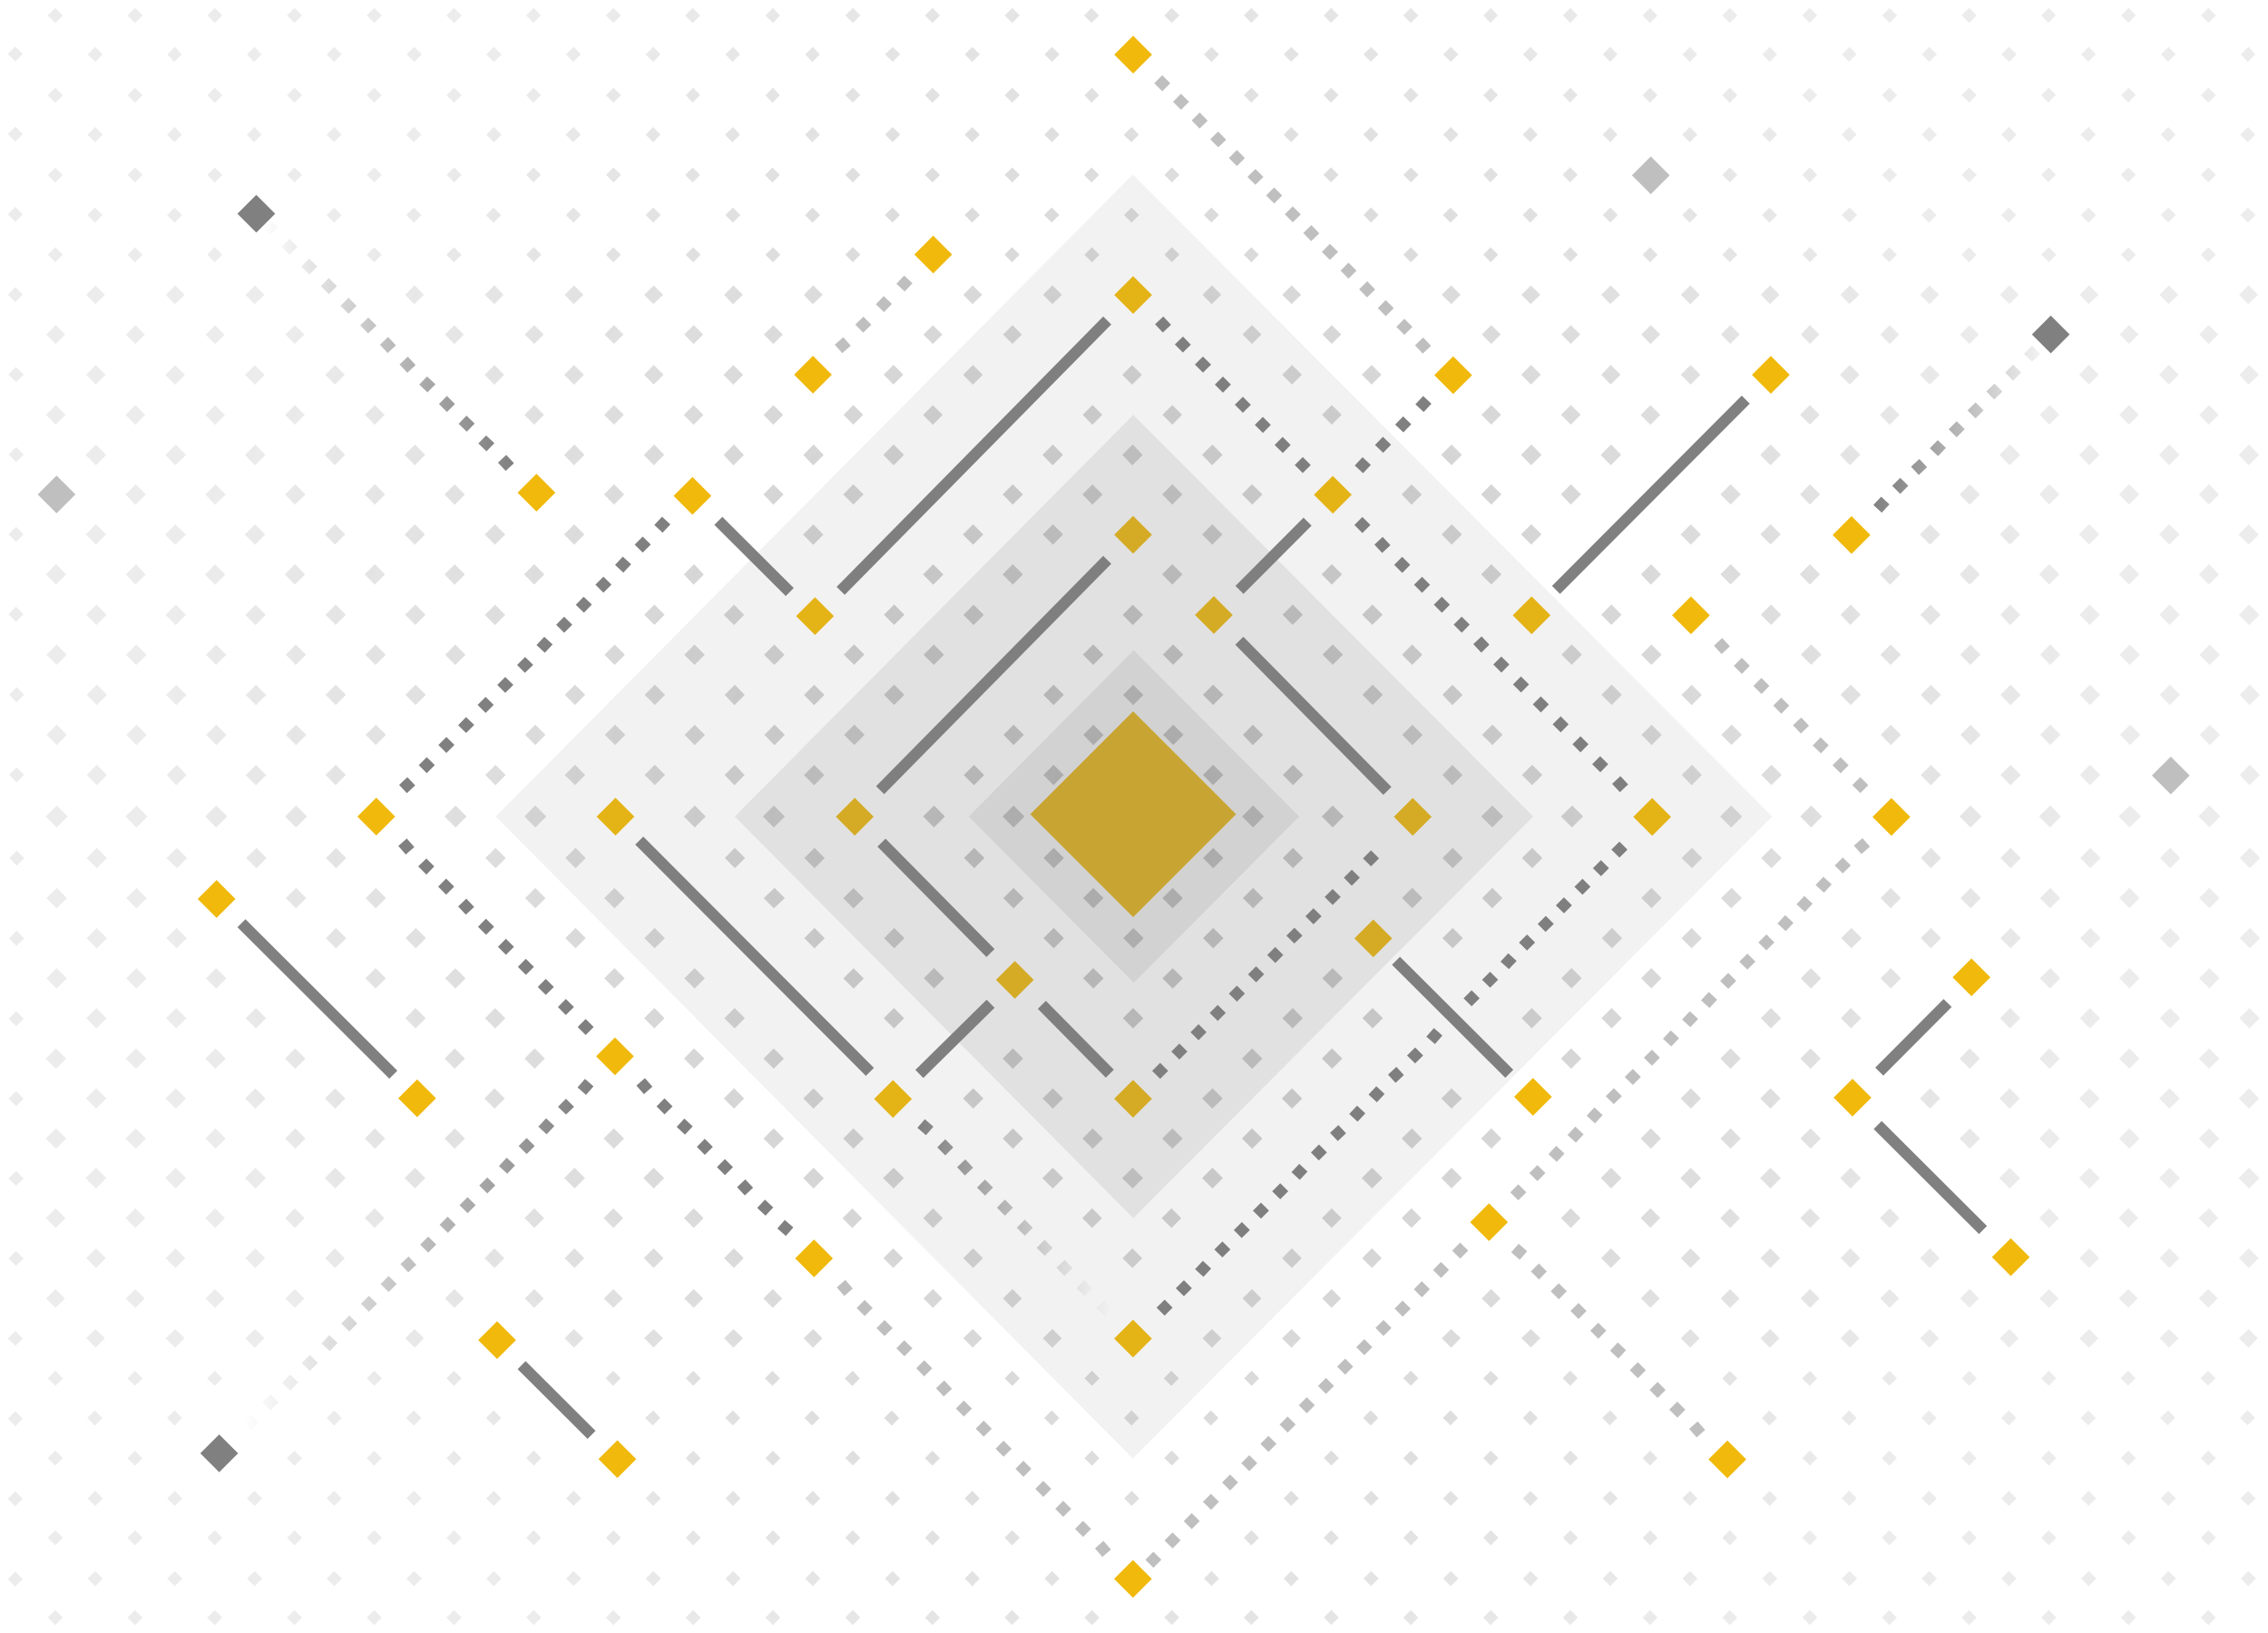 <svg viewBox="0 0 500 360" xmlns="http://www.w3.org/2000/svg" xmlns:xlink="http://www.w3.org/1999/xlink"><radialGradient id="a" cx="250" cy="180" gradientUnits="userSpaceOnUse" r="216.11"><stop offset="0" stop-color="#808080"/><stop offset="1" stop-color="#808080" stop-opacity=".3"/></radialGradient><linearGradient id="b" gradientUnits="userSpaceOnUse" x1="202.25" x2="245.04" y1="248.5" y2="248.5"><stop offset="0" stop-color="#808080"/><stop offset="1" stop-color="#808080" stop-opacity="0"/></linearGradient><linearGradient id="c" x1="202.52" x2="242.9" xlink:href="#b" y1="268.43" y2="268.43"/><linearGradient id="d" x1="202.33" x2="245.22" xlink:href="#b" y1="288.37" y2="288.37"/><linearGradient id="e" x1="113.17" x2="57.72" xlink:href="#b" y1="50.08" y2="50.08"/><linearGradient id="f" x1="111.05" x2="57.92" xlink:href="#b" y1="76.07" y2="76.07"/><linearGradient id="g" x1="113.31" x2="57.86" xlink:href="#b" y1="102.05" y2="102.05"/><linearGradient id="h" x1="130.83" x2="53.51" xlink:href="#b" y1="313.5" y2="313.5"/><linearGradient id="i" x1="128.61" x2="53.64" xlink:href="#b" y1="276.55" y2="276.55"/><linearGradient id="j" x1="130.84" x2="53.69" xlink:href="#b" y1="239.61" y2="239.61"/><linearGradient id="k" x1="413.04" x2="453.88" xlink:href="#b" y1="73.84" y2="73.84"/><linearGradient id="l" x1="415.2" x2="453.64" xlink:href="#b" y1="92.55" y2="92.55"/><linearGradient id="m" x1="413.01" x2="453.86" xlink:href="#b" y1="111.25" y2="111.25"/><path d="m2 206.86 1.65 1.66 1.66-1.66-1.65-1.66zm.05-17.68 1.65 1.66 1.66-1.65-1.66-1.66zm-.13 35.4 1.65 1.66 1.66-1.66-1.66-1.66zm-.2 70.48 1.66 1.65 1.62-1.65-1.61-1.66zm.16-52.86 1.66 1.66 1.66-1.66-1.65-1.66zm0 35.24 1.66 1.65 1.66-1.65-1.7-1.66zm0-17.64 1.66 1.65 1.65-1.65-1.65-1.66zm8.65 44.06 1.66 1.66 1.66-1.66-1.66-1.66zm-.29-88.18 2.24 2.25 2.25-2.25-2.25-2.25zm9 96.92 1.67 1.67 1.66-1.67-1.66-1.67zm-9-114.6 2.24 2.24 2.29-2.24-2.24-2.25zm-.18-18 2.42 2.42 2.46-2.42-2.42-2.42zm.1 106.26 2.08 2.07 2.08-2.07-2.08-2.08zm-.06-17.72 2.16 2.17 2.16-2.16-2.16-2.17zm-.01-17.54 2.25 2.25 2.25-2.25-2.25-2.25zm0-17.62 2.24 2.25 2.25-2.25-2.25-2.25zm9-26.55 2.24 2.24 2.25-2.24-2.25-2.25zm0-17.67 2.25 2.25 2.24-2.24-2.24-2.25zm-.25 70.57 2.32 2.27 2.29-2.29-2.29-2.29zm.16-35.26 2.25 2.25 2.24-2.25-2.24-2.25zm0 52.9 2.17 2.16 2.16-2.16-2.16-2.17zm0 17.63 2.08 2.08 2.05-2.08-2.08-2zm4.44-52.86-2.25-2.25-2.25 2.24 2.25 2.25zm-2.44 89.86-1.67-1.67 1.67-1.69 1.66 1.67zm0 17.7-1.69-1.7 1.69-1.65 1.63 1.65zm-19.27-36.96 1.65-1.66 1.62 1.66-1.61 1.66zm10.46 10.35-1.66-1.65 1.66-1.66 1.65 1.66zm0 17.58-1.66-1.67 1.65-1.65 1.66 1.65zm0 17.58-1.66-1.66 1.66-1.66 1.66 1.66zm-10.46-27.82 1.65-1.66 1.62 1.66-1.65 1.65zm0 17.68 1.65-1.66 1.62 1.66-1.65 1.66zm1.93-193.31 1.66-1.66-1.66-1.66-1.66 1.66zm0 17.67 1.66-1.66-1.66-1.65-1.65 1.66zm-.13-35.39 1.66-1.66-1.66-1.66-1.65 1.66zm-.14-70.48 1.61-1.66-1.61-1.65-1.66 1.65zm.16 52.86 1.65-1.66-1.65-1.66-1.66 1.66zm0-35.24 1.66-1.66-1.71-1.65-1.66 1.65zm0 17.64 1.65-1.66-1.66-1.65-1.66 1.65zm8.64-44.06 1.66-1.66-1.66-1.66-1.66 1.66zm.29 88.77 2.25-2.25-2.25-2.25-2.24 2.25zm8.45-97.5 1.66-1.67-1.66-1.67-1.67 1.67zm-8.4 115.18 2.24-2.25-2.25-2.24-2.24 2.24zm-.25-88.43 2.08-2.08-2.08-2.07-2.08 2.07zm0 17.8 2.16-2.17-2.14-2.16-2.16 2.17zm.07 35.26 2.25-2.25-2.25-2.25-2.24 2.25zm9 26.55 2.25-2.25-2.25-2.24-2.24 2.24zm0 17.66 2.24-2.25-2.24-2.24-2.25 2.25zm-.21-70.52 2.29-2.29-2.27-2.28-2.29 2.29zm.12 35.21 2.24-2.25-2.24-2.25-2.26 2.25zm-.15-53 2.16-2.17-2.16-2.16-2.11 2.18zm-.08-17.75 2.1-2.03-2.07-2.08-2.06 2.08zm.12 48.54-2.25 2.25 2.25 2.24 2.25-2.25zm1.44-85.9-1.59 1.69-1.72-1.66 1.72-1.7zm0-17.7-1.59 1.68-1.69-1.65 1.69-1.67zm-19.2 33.63 1.61 1.66-1.62 1.66-1.65-1.66zm10.45-7-1.65 1.66-1.66-1.66 1.66-1.65zm0-17.58-1.66 1.66-1.65-1.68 1.65-1.66zm0-17.57-1.66 1.62-1.66-1.66 1.66-1.66zm-10.45 24.47 1.61 1.65-1.62 1.66-1.65-1.66zm0-17.69 1.61 1.66-1.62 1.66-1.65-1.66zm24.72 293.63 1.66 1.66 1.66-1.66-1.66-1.66zm-.29-88.18 2.24 2.25 2.25-2.25-2.25-2.25zm9 96.92 1.67 1.67 1.66-1.67-1.66-1.67zm-9-114.6 2.24 2.24 2.29-2.24-2.24-2.25zm-.18-18 2.42 2.42 2.46-2.42-2.42-2.42zm.1 106.26 2.08 2.07 2.08-2.07-2.08-2.08zm-.06-17.72 2.16 2.17 2.16-2.16-2.16-2.17zm0-17.55 2.25 2.25 2.24-2.24-2.25-2.25zm0-17.62 2.32 2.25 2.25-2.25-2.25-2.25zm9-26.55 2.24 2.24 2.25-2.24-2.25-2.25zm0-17.67 2.32 2.25 2.24-2.24-2.24-2.25zm-.25 70.57 2.31 2.28 2.26-2.28-2.29-2.29zm.16-35.25 2.25 2.25 2.24-2.25-2.24-2.25zm-.07 52.9 2.17 2.16 2.16-2.16-2.16-2.17zm0 17.66 2.08 2.08 2.11-2.11-2.08-2zm4.48-52.86-2.25-2.25-2.25 2.24 2.25 2.25zm-2.47 89.83-1.67-1.67 1.67-1.66 1.66 1.67zm0 17.7-1.65-1.7 1.67-1.66 1.66 1.66zm-8.78-26.58-1.66-1.65 1.66-1.66 1.65 1.66zm0 17.58-1.64-1.7 1.65-1.65 1.66 1.65zm0 17.58-1.66-1.66 1.66-1.66 1.66 1.66zm0-300.45 1.66-1.66-1.66-1.66-1.66 1.66zm.29 88.77 2.25-2.25-2.25-2.25-2.24 2.25zm8.45-97.5 1.66-1.67-1.66-1.67-1.65 1.64zm-8.4 115.18 2.26-2.28-2.25-2.24-2.24 2.24zm-.25-88.43 2.08-2.08-2.08-2.07-2.08 2.07zm0 17.8 2.16-2.2-2.16-2.16-2.16 2.17zm0 17.63 2.33-2.28-2.25-2.24-2.25 2.24zm0 17.63 2.25-2.25-2.09-2.28-2.24 2.25zm9 26.55 2.25-2.25-2.25-2.24-2.24 2.24zm0 17.66 2.24-2.25-2.08-2.27-2.25 2.25zm-.21-70.52 2.37-2.32-2.26-2.28-2.29 2.29zm.12 35.21 2.24-2.25-2.24-2.25-2.25 2.25zm-.15-53 2.16-2.17-2.16-2.16-2.17 2.16zm-.08-17.75 2.19-2.06-2.07-2.08-2.08 2.08zm.12 48.54-2.25 2.25 2.25 2.24 2.36-2.26zm1.44-85.9-1.66 1.67-1.56-1.67 1.67-1.7zm0-17.7-1.66 1.66-1.54-1.66 1.67-1.66zm-8.66 26.56-1.65 1.66-1.66-1.66 1.66-1.65zm0-17.58-1.66 1.66-1.65-1.64 1.65-1.66zm0-17.57-1.66 1.66-1.66-1.66 1.66-1.66zm14.27 300.45 1.66 1.66 1.65-1.66-1.66-1.66zm-.29-88.18 2.24 2.25 2.25-2.25-2.25-2.25zm0-17.68 2.24 2.24 2.29-2.24-2.24-2.25zm-.18-18 2.42 2.42 2.46-2.42-2.42-2.42zm.1 106.26 2.08 2.07 2.08-2.07-2.08-2.08zm-.06-17.72 2.16 2.17 2.16-2.16-2.16-2.17zm0-17.55 2.25 2.25 2.24-2.24-2.25-2.25zm0-17.62 2.24 2.25 2.25-2.25-2.25-2.25zm9-44.22 2.25 2.25 2.24-2.24-2.24-2.25zm-.26 70.57 2.32 2.28 2.29-2.29-2.29-2.29zm.16-35.25 2.25 2.25 2.24-2.25-2.24-2.25zm-.07 52.9 2.17 2.16 2.16-2.16-2.16-2.17zm0 17.66 2.08 2.08 2.12-2.11-2.08-2zm4.44-52.86-2.25-2.25-2.25 2.24 2.25 2.25zm-2.42 89.83-1.67-1.67 1.67-1.66 1.66 1.67zm0 17.7-1.65-1.7 1.67-1.66 1.66 1.66zm-8.78-26.58-1.66-1.65 1.66-1.66 1.67 1.63zm0 17.58-1.64-1.7 1.65-1.65 1.66 1.65zm0 17.58-1.66-1.66 1.66-1.66 1.67 1.63zm0-300.45 1.67-1.69-1.66-1.66-1.66 1.66zm.29 88.77 2.25-2.25-2.25-2.25-2.24 2.25zm8.45-97.5 1.66-1.67-1.66-1.67-1.65 1.64zm-8.4 115.18 2.26-2.28-2.25-2.24-2.24 2.24zm-.25-88.43 2.08-2.08-2.08-2.07-2.08 2.07zm0 17.8 2.16-2.17-2.16-2.16-2.12 2.14zm0 17.63 2.33-2.28-2.25-2.24-2.25 2.24zm0 17.63 2.25-2.25-2.25-2.25-2.24 2.25zm9 26.55 2.25-2.25-2.25-2.24-2.24 2.24zm0 17.66 2.24-2.25-2.24-2.24-2.25 2.25zm-.21-70.52 2.29-2.29-2.18-2.31-2.32 2.28zm.12 35.21 2.24-2.25-2.24-2.25-2.25 2.25zm-.15-53 2.16-2.17-2.16-2.16-2.17 2.16zm-.08-17.75 2.19-2.06-2.07-2.08-2.08 2.08zm.12 48.54-2.25 2.25 2.25 2.24 2.25-2.25zm1.44-85.9-1.66 1.67-1.56-1.67 1.67-1.7zm0-17.7-1.66 1.66-1.54-1.66 1.67-1.66zm-8.66 26.56-1.65 1.66-1.66-1.66 1.66-1.65zm0-17.56-1.66 1.66-1.65-1.66 1.65-1.66zm0-17.59-1.66 1.66-1.66-1.66 1.66-1.66zm23 309.19 1.67 1.67 1.66-1.67-1.66-1.67zm-9-114.6 2.24 2.24 2.27-2.24-2.24-2.25zm-.18-18 2.42 2.42 2.44-2.42-2.42-2.42zm.1 106.26 2.08 2.07 2.08-2.07-2.08-2.08zm-.06-17.72 2.14 2.17 2.16-2.16-2.16-2.17zm-.03-17.54 2.25 2.25 2.25-2.25-2.25-2.25zm0-17.62 2.24 2.25 2.25-2.25-2.25-2.25zm9-26.55 2.24 2.24 2.25-2.24-2.25-2.25zm0-17.67 2.25 2.25 2.24-2.24-2.24-2.25zm-.25 70.57 2.32 2.27 2.29-2.29-2.29-2.29zm.09 17.65 2.17 2.16 2.16-2.17-2.16-2.17zm4.46-35.2-2.25-2.25-2.25 2.24 2.25 2.25zm-2.44 89.82-1.69-1.7 1.67-1.66 1.66 1.67zm0 17.7-1.69-1.7 1.67-1.66 1.7 1.66zm-8.78-26.58-1.66-1.65 1.66-1.66 1.65 1.66zm0 17.58-1.64-1.7 1.65-1.65 1.66 1.65zm0 17.58-1.66-1.66 1.66-1.66 1.66 1.66zm.3-211.68 2.25-2.25-2.25-2.25-2.21 2.22zm8.45-97.5 1.66-1.67-1.66-1.67-1.66 1.64zm-8.4 115.18 2.25-2.28-2.25-2.24-2.26 2.24zm-.26-88.46 2.08-2.08-2.08-2.07-2.08 2.07zm0 17.8 2.16-2.17-2.16-2.16-2.16 2.17zm0 17.63 2.33-2.25-2.25-2.24-2.25 2.24zm0 17.63 2.25-2.25-2.25-2.25-2.24 2.25zm9 26.55 2.25-2.25-2.25-2.24-2.24 2.24zm0 17.66 2.24-2.25-2.24-2.24-2.25 2.25zm-.21-70.52 2.29-2.29-2.18-2.28-2.29 2.29zm.21 35.21 2.24-2.25-2.24-2.25-2.25 2.25zm-.15-53 2.15-2.15-2.16-2.16-2.14 2.16zm0 30.79-2.25 2.25 2.25 2.24 2.25-2.25zm1.44-85.9-1.66 1.67-1.63-1.64 1.69-1.7zm0-17.7-1.66 1.66-1.63-1.63 1.67-1.66zm-8.71 26.59-1.65 1.66-1.66-1.66 1.66-1.65zm0-17.58-1.66 1.66-1.65-1.64 1.65-1.66zm0-17.57-1.66 1.66-1.66-1.66 1.66-1.66zm14.27 300.45 1.66 1.66 1.66-1.66-1.66-1.66zm-.29-88.18 2.24 2.25 2.25-2.25-2.25-2.25zm9 96.92 1.67 1.67 1.66-1.67-1.66-1.67zm-8.96-114.6 2.24 2.24 2.25-2.24-2.25-2.25zm-.18-18 2.42 2.42 2.42-2.42-2.42-2.42zm0 88.54 2.16 2.17 2.16-2.16-2.16-2.17zm0-17.55 2.25 2.25 2.24-2.24-2.25-2.25zm9-44.17 2.24 2.24 2.25-2.24-2.25-2.25zm-.23 52.9 2.29 2.28 2.29-2.29-2.29-2.29zm.16-35.25 2.25 2.25 2.24-2.25-2.24-2.25zm0 70.56 2.08 2.08 2.02-2.11-2.08-2zm4.44-52.86-2.25-2.25-2.25 2.24 2.25 2.25zm-2.52 89.83-1.67-1.7 1.67-1.66 1.66 1.67zm0 17.7-1.65-1.7 1.67-1.66 1.71 1.66zm-8.78-26.58-1.66-1.65 1.66-1.66 1.65 1.66zm0 17.58-1.64-1.7 1.65-1.65 1.66 1.65zm0 17.58-1.66-1.66 1.66-1.66 1.66 1.66zm0-300.45 1.66-1.66-1.66-1.66-1.66 1.66zm.29 88.77 2.25-2.25-2.25-2.25-2.24 2.25zm8.45-97.5 1.66-1.67-1.66-1.67-1.65 1.64zm-8.39 115.15 2.25-2.25-2.25-2.24-2.24 2.24zm-.22-70.63 2.16-2.17-2.16-2.16-2.16 2.17zm0 17.63 2.29-2.25-2.25-2.24-2.25 2.24zm0 17.63 2.25-2.25-2.25-2.25-2.24 2.25zm9 26.55 2.25-2.25-2.25-2.24-2.24 2.24zm-.18-52.86 2.29-2.29-2.25-2.28-2.29 2.29zm.12 35.21 2.24-2.25-2.24-2.25-2.25 2.25zm-.23-70.73 2.12-2.05-2.07-2.08-2.08 2.08zm.12 48.54-2.25 2.25 2.25 2.24 2.25-2.25zm1.44-85.9-1.66 1.67-1.63-1.66 1.67-1.7zm.11-17.69-1.66 1.66-1.72-1.66 1.67-1.66zm-8.84 26.56-1.65 1.66-1.66-1.66 1.66-1.65zm0-17.58-1.66 1.66-1.65-1.64 1.65-1.66zm0-17.57-1.66 1.66-1.66-1.66 1.66-1.66zm14.27 300.45 1.66 1.66 1.66-1.66-1.66-1.66zm-.29-88.18 2.24 2.25 2.25-2.25-2.25-2.25zm9 96.92 1.67 1.67 1.66-1.67-1.66-1.67zm-9.14-132.6 2.42 2.42 2.42-2.42-2.42-2.42zm.1 106.26 2.08 2.07 2.08-2.07-2.08-2.08zm-.1-35.26 2.25 2.25 2.25-2.24-2.25-2.25zm0-17.62 2.24 2.25 2.25-2.25-2.25-2.25zm9-44.22 2.25 2.25 2.24-2.24-2.24-2.25zm-.09 35.32 2.25 2.25 2.24-2.25-2.24-2.25zm-.07 52.9 2.17 2.16 2.16-2.16-2.17-2.18zm0 17.66 2.08 2.08 2.08-2.12-2-2zm4.43-52.86-2.24-2.25-2.25 2.24 2.25 2.25zm-2.42 89.82-1.67-1.67 1.67-1.66 1.66 1.67zm0 17.7-1.65-1.7 1.67-1.66 1.66 1.66zm-8.78-26.58-1.66-1.65 1.66-1.66 1.65 1.66zm0 17.58-1.64-1.7 1.65-1.65 1.66 1.66zm0 17.58-1.66-1.66 1.66-1.66 1.66 1.66zm0-300.45 1.66-1.66-1.66-1.66-1.66 1.66zm.29 88.77 2.25-2.25-2.25-2.25-2.24 2.25zm8.45-97.5 1.66-1.67-1.66-1.67-1.67 1.67zm-8.65 26.75 2.08-2.08-2.08-2.07-2.06 2.04zm.06 35.43 2.25-2.25-2.25-2.24-2.22 2.21zm0 17.63 2.25-2.25-2.25-2.25-2.22 2.22zm9 44.21 2.24-2.25-2.24-2.24-2.22 2.22zm-.09-35.31 2.24-2.25-2.24-2.25-2.25 2.25zm-.15-53 2.16-2.17-2.14-2.17-2.17 2.16zm.02-17.76 2-2.05-2-2.11-2.12 2.11zm.12 48.54-2.25 2.25 2.25 2.24 2.24-2.25zm1.44-85.9-1.66 1.67-1.67-1.66 1.62-1.7zm0-17.7-1.66 1.66-1.7-1.65 1.67-1.66zm-8.79 26.57-1.65 1.66-1.66-1.66 1.66-1.65zm0-17.58-1.66 1.66-1.68-1.64 1.65-1.66zm0-17.57-1.66 1.66-1.69-1.66 1.66-1.66zm14 194.59 2.24 2.24 2.25-2.24-2.26-2.25zm-.18-18 2.42 2.42 2.42-2.42-2.43-2.42zm.1 106.26 2.08 2.07 2.08-2.07-2.08-2.08zm-.06-17.72 2.16 2.17 2.16-2.16-2.16-2.17zm0-35.17 2.24 2.25 2.25-2.25-2.25-2.25zm9-26.55 2.24 2.24 2.25-2.24-2.25-2.25zm0-17.67 2.25 2.25 2.24-2.24-2.24-2.25zm-.25 70.57 2.29 2.29 2.29-2.29-2.29-2.29zm.09 17.65 2.17 2.16 2.16-2.16-2.16-2.17zm0 17.66 2.07 2.08 2.08-2.08-2.09-2.03zm2 36.94-1.67-1.67 1.67-1.66 1.66 1.67zm0 17.7-1.69-1.67 1.67-1.66 1.66 1.66zm-8.78-26.58-1.69-1.65 1.66-1.66 1.65 1.66zm0 17.58-1.69-1.67 1.65-1.65 1.66 1.66zm0 17.58-1.69-1.66 1.66-1.66 1.66 1.66zm0-300.45 1.66-1.66-1.66-1.66-1.69 1.66zm8.74-8.73 1.66-1.67-1.66-1.67-1.67 1.67zm-8.43 115.18 2.25-2.25-2.25-2.24-2.24 2.24zm-.24-88.43 2.08-2.08-2.08-2.07-2.08 2.07zm0 17.8 2.16-2.17-2.16-2.16-2.16 2.17zm0 17.63 2.25-2.25-2.25-2.24-2.19 2.24zm0 17.63 2.25-2.25-2.25-2.25-2.24 2.25zm9 26.55 2.25-2.25-2.25-2.24-2.24 2.24zm0 17.66 2.24-2.25-2.24-2.24-2.25 2.25zm-.21-70.52 2.29-2.29-2.2-2.28-2.29 2.29zm0-17.77 2.16-2.17-2.16-2.16-2.17 2.16zm-.08-17.75 2.14-2.05-2.08-2.08-2.07 2.08zm.12 48.54-2.25 2.25 2.25 2.24 2.24-2.25zm1.44-85.9-1.66 1.67-1.67-1.66 1.73-1.7zm0-17.7-1.66 1.66-1.59-1.65 1.67-1.66zm-8.79 26.57-1.65 1.66-1.59-1.66 1.66-1.65zm0-17.58-1.66 1.66-1.58-1.64 1.65-1.66zm0-17.57-1.66 1.66-1.58-1.66 1.66-1.66zm14.27 300.45 1.66 1.66 1.66-1.66-1.66-1.66zm-.3-88.18 2.25 2.25 2.25-2.25-2.25-2.25zm9 96.92 1.67 1.67 1.66-1.67-1.54-1.67zm-9-114.6 2.24 2.24 2.25-2.24-2.25-2.25zm-.18-18 2.42 2.42 2.55-2.42-2.41-2.42zm.1 106.26 2.08 2.07 2.08-2.07-2.08-2.08zm-.06-17.72 2.16 2.17 2.16-2.16-2.16-2.17zm0-17.55 2.25 2.25 2.25-2.24-2.25-2.25zm0-17.62 2.24 2.25 2.25-2.25-2.25-2.25zm9-26.55 2.24 2.24 2.25-2.24-2.25-2.25zm-.23 52.9 2.29 2.29 2.29-2.29-2.29-2.29zm.16-35.25 2.25 2.25 2.24-2.25-2.24-2.25zm-.07 52.9 2.17 2.16 2.16-2.16-2.16-2.17zm.07 17.63 2.07 2.08 2.08-2.08-2.04-2zm2 37-1.67-1.67 1.67-1.66 1.66 1.67zm0 17.7-1.64-1.7 1.67-1.66 1.66 1.66zm-8.79-9-1.62-1.7 1.65-1.65 1.66 1.65zm0 17.58-1.66-1.66 1.66-1.66 1.66 1.66zm0-300.45 1.66-1.66-1.66-1.66-1.66 1.66zm.29 88.77 2.25-2.25-2.25-2.25-2.25 2.25zm8.5-97.53 1.66-1.67-1.66-1.67-1.67 1.67zm-8.41 115.18 2.25-2.25-2.25-2.24-2.25 2.24zm-.24-88.43 2.08-2.08-2.08-2.07-2.08 2.07zm0 17.8 2.16-2.17-2.16-2.16-2.16 2.17zm0 17.63 2.25-2.25-2.25-2.24-2.2 2.24zm9 44.18 2.25-2.25-2.25-2.24-2.24 2.24zm0 17.66 2.24-2.25-2.24-2.24-2.25 2.25zm-.21-70.52 2.29-2.29-2.21-2.28-2.29 2.29zm.12 35.21 2.24-2.25-2.24-2.25-2.25 2.25zm-.15-53 2.16-2.17-2.16-2.16-2.11 2.18zm-.08-17.75 2.16-2.03-2.08-2.08-2.11 2.08zm1.56-37.36-1.59 1.69-1.67-1.66 1.67-1.7zm0-17.7-1.59 1.68-1.64-1.65 1.64-1.67zm-8.69 26.59-1.65 1.66-1.66-1.66 1.66-1.65zm0-17.58-1.66 1.66-1.65-1.64 1.65-1.66zm0-17.57-1.66 1.66-1.66-1.66 1.66-1.66zm14.27 300.45 1.66 1.66 1.66-1.66-1.66-1.66zm-.3-88.18 2.25 2.25 2.25-2.25-2.25-2.25zm9 96.92 1.67 1.67 1.66-1.67-1.66-1.67zm-9.13-132.6 2.42 2.42 2.41-2.42-2.41-2.42zm.1 106.26 2.08 2.07 2.08-2.07-2.08-2.08zm-.06-17.72 2.16 2.17 2.16-2.16-2.16-2.17zm0-35.17 2.24 2.25 2.25-2.25-2.27-2.25zm9-44.22 2.22 2.25 2.24-2.24-2.24-2.25zm-.09 35.32 2.25 2.25 2.24-2.25-2.24-2.25zm-.07 52.9 2.17 2.16 2.16-2.16-2.16-2.17zm0 17.66 2.07 2.08 2.08-2.08-2.08-2.03zm4.43-52.86-2.24-2.25-2.25 2.24 2.25 2.25zm-2.46 89.83-1.67-1.67 1.67-1.66 1.66 1.67zm0 17.7-1.65-1.7 1.67-1.66 1.66 1.66zm-8.78-26.58-1.66-1.65 1.66-1.66 1.65 1.66zm0 17.58-1.64-1.7 1.65-1.65 1.66 1.66zm0 17.58-1.66-1.66 1.66-1.66 1.66 1.66zm0-300.45 1.66-1.66-1.66-1.66-1.66 1.66zm.29 88.77 2.25-2.25-2.25-2.25-2.25 2.25zm8.45-97.5 1.66-1.67-1.66-1.67-1.65 1.64zm-8.41 115.18 2.25-2.25-2.25-2.24-2.22 2.21zm-.24-88.43 2.1-2.11-2.08-2.07-2.08 2.07zm0 17.8 2.16-2.17-2.16-2.16-2.16 2.17zm0 17.63 2.25-2.25-2.15-2.27-2.27 2.24zm0 17.63 2.25-2.25-2.15-2.28-2.24 2.25zm9 26.55 2.25-2.25-2.15-2.27-2.24 2.24zm0 17.66 2.24-2.25-2.14-2.27-2.25 2.25zm-.21-70.52 2.29-2.29-2.18-2.31-2.29 2.29zm.12 35.21 2.24-2.25-2.24-2.25-2.25 2.25zm-.15-53 2.16-2.17-2.16-2.16-2.17 2.16zm-.08-17.75 2.19-2.06-2.08-2.08-2.07 2.08zm1.56-37.36-1.66 1.67-1.67-1.66 1.78-1.71zm0-17.7-1.66 1.66-1.54-1.66 1.67-1.66zm-8.79 26.57-1.65 1.66-1.66-1.66 1.66-1.65zm0-17.58-1.66 1.66-1.52-1.65 1.65-1.66zm0-17.57-1.66 1.66-1.66-1.66 1.66-1.66zm14.27 300.45 1.66 1.66 1.66-1.66-1.66-1.66zm8.73 8.74 1.67 1.67 1.66-1.67-1.66-1.67zm-9-114.6 2.24 2.24 2.41-2.25-2.25-2.25zm-.18-18 2.42 2.42 2.41-2.42-2.41-2.42zm.1 106.26 2.08 2.07 2.08-2.07-2.08-2.08zm.04-35.27 2.25 2.25 2.25-2.24-2.25-2.25zm0-17.62 2.24 2.25 2.25-2.25-2.25-2.25zm9-26.55 2.24 2.24 2.25-2.24-2.25-2.25zm0-17.67 2.25 2.25 2.24-2.24-2.24-2.25zm-.25 70.57 2.29 2.29 2.29-2.29-2.29-2.29zm.09 17.65 2.17 2.16 2.16-2.16-2.16-2.17zm0 17.66 2.07 2.08 2.08-2.08-2.03-2.04zm4.43-52.86-2.24-2.25-2.25 2.24 2.25 2.25zm-2.41 89.82-1.67-1.67 1.67-1.66 1.66 1.67zm0 17.7-1.65-1.7 1.67-1.66 1.66 1.66zm-8.78-26.58-1.66-1.65 1.66-1.66 1.65 1.66zm0 17.58-1.64-1.7 1.65-1.65 1.66 1.66zm0 17.58-1.66-1.66 1.66-1.66 1.65 1.66zm0-300.45 1.66-1.66-1.66-1.66-1.66 1.66zm.29 88.77 2.25-2.25-2.25-2.25-2.25 2.25zm8.45-97.5 1.66-1.67-1.66-1.67-1.67 1.67zm-8.41 115.18 2.28-2.28-2.25-2.24-2.25 2.24zm-.24-88.43 2.08-2.08-2.08-2.07-2.08 2.07zm0 17.8 2.16-2.17-2.16-2.16-2.16 2.17zm0 17.63 2.25-2.25-2.25-2.24-2.17 2.21zm9 44.18 2.25-2.25-2.25-2.24-2.24 2.24zm0 17.66 2.24-2.25-2.24-2.24-2.25 2.25zm-.21-70.52 2.29-2.29-2.18-2.31-2.29 2.29zm-.11-35.52 2.19-2.08-2.08-2.08-2.07 2.08zm.12 48.54-2.25 2.25 2.25 2.24 2.24-2.25zm1.44-85.9-1.66 1.67-1.56-1.69 1.67-1.7zm0-17.7-1.66 1.66-1.54-1.68 1.67-1.66zm-8.79 26.57-1.65 1.66-1.66-1.66 1.66-1.65zm0-17.58-1.66 1.66-1.52-1.67 1.65-1.66zm0-17.57-1.53 1.63-1.66-1.66 1.66-1.66zm14.28 300.45 1.66 1.66 1.66-1.66-1.53-1.69zm-.3-88.18 2.25 2.25 2.25-2.25-2.25-2.25zm9 96.92 1.67 1.67 1.66-1.67-1.66-1.67zm-9-114.6 2.24 2.24 2.25-2.24-2.25-2.25zm-.18-18 2.42 2.42 2.41-2.42-2.41-2.42zm0 88.54 2.16 2.17 2.16-2.16-2.16-2.17zm.16-17.57 2.25 2.25 2.25-2.24-2.25-2.25zm9-44.17 2.24 2.24 2.25-2.24-2.25-2.25zm-.23 52.9 2.34 2.27 2.29-2.29-2.29-2.28zm.16-35.25 2.25 2.25 2.24-2.25-2.25-2.25zm-.07 52.9 2.17 2.16 2.16-2.16-2.17-2.17zm4.45-35.2-2.2-2.26-2.25 2.24 2.25 2.25zm-2.45 89.82-1.67-1.67 1.67-1.66 1.66 1.67zm0 17.7-1.65-1.7 1.67-1.66 1.66 1.66zm-8.75-26.61-1.66-1.65 1.66-1.66 1.65 1.66zm0 17.58-1.67-1.67 1.65-1.65 1.66 1.66zm0 17.58-1.66-1.66 1.66-1.66 1.65 1.66zm0-300.45 1.66-1.66-1.66-1.66-1.66 1.66zm.29 88.77 2.25-2.25-2.25-2.25-2.29 2.25zm8.45-97.5 1.66-1.67-1.66-1.67-1.67 1.67zm-8.41 115.18 2.25-2.25-2.25-2.24-2.25 2.24zm-.22-70.63 2.16-2.17-2.16-2.16-2.16 2.17zm0 17.63 2.25-2.25-2.25-2.24-2.22 2.24zm9 44.18 2.25-2.25-2.25-2.24-2.24 2.24zm-.11-52.86 2.29-2.29-2.29-2.28-2.29 2.29zm.11 35.21 2.25-2.25-2.24-2.25-2.25 2.25zm-.15-53 2.17-2.17-2.16-2.16-2.17 2.16zm1.49-55.11-1.66 1.67-1.67-1.66 1.63-1.68zm0-17.7-1.66 1.66-1.69-1.63 1.67-1.66zm-8.79 26.57-1.66 1.68-1.66-1.66 1.66-1.65zm0-17.58-1.66 1.68-1.67-1.64 1.67-1.67zm0-17.57-1.66 1.68-1.66-1.66 1.66-1.66zm14 212.27 2.25 2.25 2.25-2.25-2.25-2.25zm-.18-35.66 2.42 2.42 2.41-2.42-2.41-2.42zm.1 106.26 2.08 2.07 2.08-2.07-2.08-2.08zm-.06-17.72 2.16 2.17 2.16-2.16-2.16-2.17zm9-79.39 2.25 2.25 2.24-2.24-2.24-2.25zm-.16 88.22 2.17 2.16 2.16-2.16-2.17-2.17zm0 17.66 2.07 2.08 2.08-2.08-2.08-2.03zm4.43-52.86-2.24-2.25-2.25 2.24 2.25 2.25zm-2.46 89.83-1.67-1.67 1.67-1.66 1.66 1.67zm0 17.7-1.65-1.7 1.67-1.66 1.65 1.66zm-8.78-26.58-1.66-1.65 1.66-1.66 1.65 1.66zm0 17.58-1.64-1.7 1.65-1.65 1.66 1.66zm0 17.58-1.66-1.66 1.66-1.66 1.65 1.66zm.3-211.68 2.25-2.25-2.25-2.25-2.25 2.25zm8.45-97.5 1.7-1.7-1.66-1.67-1.67 1.67zm-8.65 26.75 2.08-2.08-2.08-2.07-2.08 2.07zm0 17.8 2.16-2.17-2.16-2.16-2.16 2.17zm.07 35.26 2.25-2.25-2.25-2.25-2.24 2.25zm9 44.21 2.24-2.25-2.24-2.24-2.25 2.25zm-.1-35.31 2.25-2.25-2.24-2.25-2.25 2.25zm-.15-53 2.17-2.17-2.16-2.16-2.17 2.16zm-.07-17.75 2.11-2.06-2.08-2.08-2.07 2.08zm.12 48.54-2.25 2.25 2.25 2.24 2.24-2.25zm1.48-85.91-1.66 1.67-1.67-1.66 1.66-1.7zm0-17.69-1.66 1.66-1.66-1.66 1.67-1.66zm-8.79 26.57-1.65 1.66-1.66-1.66 1.66-1.65zm0-17.58-1.66 1.66-1.64-1.65 1.65-1.66zm0-17.57-1.65 1.66-1.66-1.67 1.66-1.66zm14.28 300.45 1.66 1.66 1.66-1.66-1.66-1.66zm-.3-88.18 2.25 2.25 2.25-2.25-2.25-2.25zm9 96.92 1.67 1.67 1.66-1.67-1.66-1.67zm-9-114.6 2.24 2.24 2.25-2.24-2.25-2.25zm-.18-18 2.42 2.42 2.41-2.42-2.41-2.42zm.1 106.26 2.08 2.07 2.08-2.07-2.08-2.08zm-.06-35.27 2.25 2.25 2.25-2.24-2.25-2.25zm0-17.62 2.24 2.25 2.25-2.25-2.25-2.25zm9-26.55 2.24 2.24 2.25-2.24-2.25-2.25zm0-17.67 2.25 2.25 2.24-2.24-2.24-2.25zm-.25 70.57 2.29 2.29 2.29-2.29-2.29-2.29zm.11 35.31 2.07 2.08 2.08-2.08-2.06-2.04zm4.43-52.86-2.24-2.25-2.25 2.24 2.25 2.25zm-2.44 107.5-1.64-1.68 1.67-1.66 1.66 1.66zm-8.79-9-1.62-1.68 1.65-1.65 1.66 1.65zm0 17.58-1.66-1.66 1.66-1.66 1.65 1.66zm0-300.45 1.66-1.66-1.66-1.66-1.66 1.66zm8.74-8.73 1.66-1.67-1.66-1.67-1.67 1.67zm-8.41 115.18 2.25-2.25-2.25-2.24-2.2 2.23zm-.24-88.43 2.08-2.08-2.08-2.07-2.08 2.07zm.06 35.43 2.25-2.25-2.25-2.24-2.21 2.23zm0 17.63 2.25-2.25-2.25-2.25-2.24 2.25zm9 26.55 2.25-2.25-2.25-2.24-2.24 2.24zm0 17.66 2.24-2.25-2.24-2.24-2.25 2.25zm-.21-70.52 2.29-2.29-2.22-2.29-2.29 2.29zm-.05-35.53 2.09-2.05-2.09-2.11-2.06 2.11zm.12 48.54-2.25 2.25 2.25 2.24 2.24-2.25zm1.44-85.9-1.66 1.67-1.67-1.66 1.68-1.7zm0-17.7-1.66 1.66-1.64-1.65 1.67-1.66zm-8.76 26.57-1.65 1.66-1.66-1.66 1.66-1.65zm0-17.58-1.66 1.66-1.65-1.64 1.65-1.66zm0-17.57-1.65 1.66-1.66-1.66 1.66-1.66zm14.28 300.45 1.66 1.66 1.66-1.66-1.66-1.66zm-.3-88.18 2.25 2.25 2.25-2.25-2.28-2.25zm9 96.92 1.67 1.67 1.66-1.67-1.66-1.67zm-9-114.6 2.24 2.24 2.25-2.24-2.25-2.25zm-.18-18 2.42 2.42 2.41-2.42-2.41-2.42zm0 88.54 2.16 2.17 2.16-2.16-2.16-2.17zm.03-17.54 2.25 2.25 2.25-2.24-2.25-2.25zm9-44.17 2.24 2.24 2.25-2.24-2.25-2.25zm0-17.67 2.25 2.25 2.24-2.24-2.24-2.25zm-.25 70.57 2.32 2.27 2.29-2.29-2.29-2.29zm.16-35.25 2.25 2.25 2.24-2.25-2.25-2.25zm-.07 52.9 2.17 2.16 2.16-2.16-2.17-2.17zm0 17.66 2.07 2.08 2.08-2.08-2.03-2.04zm4.53-52.87-2.24-2.25-2.25 2.24 2.25 2.25zm-2.51 89.83-1.67-1.67 1.67-1.66 1.66 1.67zm0 17.7-1.65-1.7 1.67-1.66 1.66 1.66zm-8.78-26.58-1.66-1.65 1.66-1.66 1.65 1.66zm0 35.16-1.66-1.66 1.66-1.66 1.65 1.66zm0-300.45 1.66-1.66-1.66-1.66-1.66 1.66zm.29 88.77 2.25-2.25-2.25-2.28-2.25 2.25zm8.45-97.5 1.66-1.67-1.66-1.67-1.65 1.64zm-8.41 115.18 2.25-2.25-2.25-2.24-2.22 2.21zm-.22-70.63 2.18-2.2-2.16-2.16-2.16 2.17zm0 17.63 2.25-2.25-2.25-2.24-2.19 2.21zm9 44.18 2.25-2.25-2.25-2.24-2.24 2.24zm0 17.66 2.24-2.25-2.24-2.24-2.25 2.25zm-.21-70.52 2.29-2.29-2.2-2.31-2.29 2.29zm.11 35.21 2.25-2.25-2.24-2.25-2.25 2.25zm-.15-53 2.17-2.17-2.16-2.16-2.17 2.16zm-.07-17.75 2.17-2.06-2.08-2.08-2.07 2.08zm.12 48.54-2.25 2.25 2.25 2.24 2.24-2.25zm1.44-85.9-1.66 1.67-1.67-1.66 1.76-1.71zm-8.77 8.87-1.65 1.66-1.66-1.66 1.66-1.65zm0-17.58-1.66 1.66-1.57-1.65 1.66-1.66zm0-17.57-1.65 1.66-1.66-1.66 1.66-1.66zm14.28 300.45 1.66 1.66 1.65-1.66-1.65-1.66zm-.3-88.18 2.25 2.25 2.25-2.25-2.25-2.25zm9 96.92 1.67 1.67 1.66-1.67-1.66-1.67zm-9-114.6 2.24 2.24 2.25-2.24-2.25-2.25zm-.18-18 2.42 2.42 2.41-2.42-2.41-2.42zm0 88.54 2.16 2.17 2.16-2.16-2.16-2.17zm.12-17.55 2.25 2.25 2.25-2.24-2.25-2.25zm9-44.17 2.24 2.24 2.25-2.24-2.25-2.25zm0-17.67 2.25 2.25 2.24-2.24-2.24-2.25zm-.21 70.56 2.29 2.29 2.29-2.29-2.29-2.29zm.1 35.31 2.08 2.08 2.08-2.08-2.09-2.03zm4.44-52.86-2.24-2.25-2.3 2.24 2.25 2.25zm-2.44 107.5-1.68-1.67 1.67-1.66 1.66 1.66zm-8.78-26.58-1.66-1.65 1.66-1.66 1.65 1.66zm0 35.16-1.66-1.66 1.66-1.66 1.65 1.66zm0-300.45 1.68-1.66-1.65-1.66-1.66 1.66zm.29 88.77 2.25-2.25-2.25-2.25-2.25 2.25zm8.45-97.5 1.66-1.67-1.66-1.67-1.67 1.67zm-8.41 115.18 2.25-2.25-2.25-2.24-2.25 2.24zm-.22-70.63 2.16-2.17-2.16-2.16-2.16 2.17zm0 17.63 2.25-2.25-2.25-2.24-2.22 2.24zm0 17.63 2.25-2.25-2.25-2.25-2.24 2.25zm9 26.55 2.25-2.25-2.25-2.24-2.24 2.24zm0 17.66 2.24-2.25-2.24-2.24-2.25 2.25zm-.21-70.52 2.29-2.29-2.23-2.28-2.28 2.28zm.11 35.21 2.25-2.25-2.24-2.25-2.25 2.25zm-.22-70.73 2.14-2.05-2.08-2.08-2.08 2.08zm.12 48.54-2.23 2.25 2.25 2.24 2.24-2.25zm1.52-103.59-1.66 1.66-1.67-1.66 1.67-1.66zm-8.75 26.56-1.65 1.66-1.66-1.66 1.66-1.65zm0-35.15-1.7 1.66-1.66-1.66 1.66-1.66zm14.28 300.45 1.66 1.66 1.65-1.66-1.65-1.66zm-.28-105.86 2.24 2.24 2.25-2.24-2.25-2.25zm-.18-18 2.42 2.42 2.41-2.42-2.41-2.42zm.1 106.26 2.08 2.07 2.08-2.07-2.08-2.08zm-.13-35.26 2.25 2.25 2.25-2.24-2.29-2.26zm0-17.62 2.24 2.25 2.25-2.25-2.25-2.25zm9-44.22 2.25 2.25 2.24-2.24-2.24-2.25zm-.09 35.32 2.25 2.25 2.24-2.25-2.19-2.26zm-.07 52.9 2.17 2.16 2.16-2.16-2.17-2.17zm0 17.66 2.08 2.08 2.08-2.08-2.04-2.04zm4.44-52.86-2.24-2.25-2.25 2.24 2.25 2.25zm-2.42 89.82-1.65-1.7 1.67-1.66 1.66 1.67zm0 17.7-1.65-1.7 1.67-1.66 1.66 1.66zm-8.79-9-1.64-1.7 1.66-1.65 1.66 1.66zm0 17.58-1.66-1.66 1.66-1.66 1.65 1.66zm0-300.45 1.65-1.66-1.65-1.66-1.66 1.66zm.33 106.45 2.25-2.25-2.25-2.24-2.19 2.21zm-.19-88.46 2.08-2.08-2.08-2.07-2.08 2.07zm.06 35.43 2.25-2.25-2.31-2.24-2.21 2.24zm9 61.84 2.24-2.25-2.24-2.24-2.25 2.25zm-.1-35.31 2.25-2.25-2.21-2.25-2.25 2.25zm-.15-53 2.19-2.15-2.16-2.16-2.17 2.16zm-.07-17.75 2.09-2.03-2.08-2.08-2.08 2.08zm1.56-37.36-1.66 1.67-1.64-1.64 1.65-1.7zm0-17.7-1.66 1.66-1.64-1.63 1.67-1.66zm-8.79 9-1.66 1.66-1.63-1.63 1.66-1.66zm0-17.57-1.65 1.66-1.66-1.66 1.66-1.66zm14 212.27 2.25 2.25 2.25-2.25-2.25-2.25zm9 96.92 1.67 1.67 1.66-1.67-1.66-1.67zm-9.13-132.59 2.42 2.42 2.41-2.42-2.41-2.42zm.1 106.26 2.08 2.07 2.08-2.07-2.08-2.08zm-.06-17.72 2.16 2.17 2.16-2.16-2.16-2.17zm0-35.17 2.24 2.25 2.25-2.25-2.25-2.25zm9-26.55 2.24 2.24 2.25-2.24-2.25-2.25zm-.23 52.9 2.29 2.29 2.29-2.29-2.29-2.29zm.16-35.25 2.25 2.25 2.24-2.25-2.25-2.25zm-.07 52.9 2.17 2.16 2.16-2.16-2.17-2.17zm2 54.6-1.67-1.67 1.67-1.66 1.66 1.67zm0 17.7-1.7-1.67 1.67-1.66 1.66 1.66zm-8.78-26.58-1.66-1.65 1.66-1.66 1.65 1.66zm0 17.58-1.7-1.67 1.66-1.65 1.66 1.66zm0 17.58-1.66-1.66 1.66-1.66 1.65 1.66zm.3-211.68 2.25-2.25-2.25-2.25-2.25 2.25zm8.45-97.5 1.66-1.67-1.66-1.67-1.67 1.67zm-8.65 26.75 2.08-2.08-2.08-2.07-2.08 2.07zm0 17.8 2.16-2.17-2.16-2.16-2.16 2.17zm0 17.63 2.25-2.25-2.25-2.24-2.23 2.24zm0 17.63 2.25-2.25-2.25-2.25-2.24 2.25zm9 26.55 2.25-2.25-2.25-2.24-2.24 2.24zm-.07-17.65 2.25-2.25-2.24-2.25-2.25 2.25zm-.15-53 2.17-2.17-2.16-2.16-2.17 2.16zm1.49-55.11-1.66 1.67-1.67-1.66 1.69-1.68zm0-17.7-1.66 1.66-1.63-1.63 1.67-1.66zm-8.79 26.57-1.65 1.66-1.66-1.66 1.66-1.65zm0-17.58-1.66 1.66-1.62-1.62 1.66-1.66zm0-17.57-1.65 1.66-1.63-1.64 1.66-1.66zm14.28 300.45 1.66 1.66 1.65-1.66-1.65-1.66zm8.73 8.74 1.67 1.67 1.66-1.67-1.66-1.67zm-9-114.6 2.24 2.24 2.25-2.24-2.25-2.25zm-.09-17.98 2.42 2.42 2.41-2.42-2.41-2.42zm0 88.54 2.16 2.17 2.16-2.16-2.16-2.17zm0-17.54 2.25 2.25 2.25-2.24-2.25-2.25zm9-44.17 2.24 2.24 2.25-2.24-2.25-2.25zm0-17.67 2.25 2.25 2.24-2.24-2.24-2.25zm-.25 70.57 2.25 2.27 2.29-2.29-2.29-2.28zm.1 35.31 2.08 2.08 2.07-2.12-2.09-2zm4.44-52.86-2.29-2.26-2.25 2.24 2.25 2.25zm-2.48 89.82-1.67-1.67 1.67-1.66 1.66 1.67zm0 17.7-1.65-1.7 1.67-1.66 1.66 1.66zm-8.78-26.58-1.66-1.65 1.66-1.66 1.65 1.66zm0 17.58-1.65-1.7 1.66-1.65 1.66 1.65zm0 17.58-1.66-1.66 1.66-1.66 1.65 1.66zm0-300.45 1.65-1.66-1.65-1.66-1.66 1.66zm.29 88.77 2.25-2.25-2.25-2.25-2.25 2.25zm8.45-97.5 1.66-1.67-1.66-1.67-1.67 1.67zm-8.41 115.18 2.25-2.25-2.25-2.24-2.22 2.21zm-.18-53 2.25-2.25-2.25-2.24-2.18 2.21zm9 44.18 2.25-2.25-2.25-2.24-2.18 2.21zm0 17.66 2.24-2.25-2.24-2.24-2.18 2.22zm-.18-70.55 2.29-2.29-2.29-2.28-2.29 2.29zm0-17.77 2.17-2.17-2.17-2.16-2.17 2.16zm-.07-17.75 2.07-2.05-2.08-2.08-2.09 2.08zm.12 48.54-2.25 2.25 2.25 2.24 2.24-2.25zm1.44-85.9-1.66 1.67-1.67-1.66 1.65-1.7zm0-17.7-1.66 1.66-1.67-1.65 1.67-1.66zm-8.79 26.57-1.65 1.66-1.66-1.66 1.66-1.65zm0-17.58-1.7 1.66-1.62-1.64 1.62-1.67zm0-17.57-1.7 1.66-1.66-1.66 1.66-1.66zm14.3 300.45 1.66 1.66 1.65-1.66-1.65-1.66zm8.73 8.74 1.67 1.67 1.6-1.67-1.66-1.67zm-9-114.6 2.24 2.24 2.25-2.24-2.22-2.25zm-.18-18 2.42 2.42 2.41-2.42-2.38-2.42zm.1 106.26 2.08 2.07 2.08-2.07-2.08-2.08zm-.06-17.72 2.16 2.17 2.16-2.16-2.16-2.17zm-.06-17.54 2.25 2.25 2.22-2.25-2.25-2.25zm9-61.84 2.25 2.25 2.24-2.24-2.25-2.25zm-.09 35.32 2.25 2.25 2.24-2.25-2.25-2.25zm-.03 70.52 2.08 2.08 2.08-2.08-2.08-2zm4.44-52.86-2.24-2.25-2.25 2.24 2.25 2.25zm-2.46 89.86-1.67-1.67 1.67-1.66 1.66 1.67zm0 17.7-1.65-1.7 1.67-1.66 1.66 1.66zm-8.78-26.58-1.61-1.68 1.66-1.66 1.65 1.66zm0 17.58-1.61-1.7 1.66-1.65 1.66 1.66zm0 17.58-1.61-1.69 1.66-1.66 1.65 1.66zm0-300.45 1.65-1.66-1.65-1.66-1.61 1.63zm8.74-8.73 1.65-1.7-1.66-1.67-1.64 1.67zm-8.35 115.15 2.25-2.25-2.25-2.24-2.28 2.24zm-.24-88.43 2.08-2.08-2.08-2.07-2.08 2.07zm0 17.8 2.16-2.17-2.16-2.16-2.16 2.17zm0 17.63 2.24-2.25-2.25-2.24-2.22 2.24zm0 17.63 2.25-2.25-2.25-2.25-2.24 2.25zm9 44.21 2.25-2.25-2.24-2.24-2.25 2.25zm-.2-70.52 2.29-2.29-2.25-2.28-2.29 2.29zm.11 35.21 2.25-2.25-2.24-2.25-2.25 2.25zm-.15-53 2.17-2.17-2.16-2.16-2.17 2.16zm-.07-17.75 2.12-2.03-2.08-2.08-2.08 2.08zm.12 48.54-2.25 2.25 2.25 2.24 2.24-2.25zm1.44-85.9-1.66 1.67-1.67-1.66 1.71-1.68zm0-17.7-1.66 1.66-1.61-1.63 1.67-1.66zm-8.79 26.57-1.65 1.66-1.57-1.64 1.66-1.65zm0-17.58-1.66 1.66-1.56-1.62 1.66-1.66zm0-17.57-1.65 1.66-1.57-1.64 1.66-1.66zm14.28 300.45 1.66 1.66 1.65-1.66-1.65-1.66zm-.3-88.18 2.25 2.25 2.25-2.25-2.25-2.25zm9 96.92 1.67 1.67 1.66-1.67-1.53-1.65zm-9.08-132.58 2.42 2.42 2.46-2.42-2.41-2.42zm0 88.54 2.16 2.17 2.16-2.16-2.16-2.17zm0-35.17 2.24 2.25 2.25-2.25-2.25-2.25zm9-26.55 2.24 2.24 2.25-2.24-2.25-2.25zm-.23 52.9 2.29 2.29 2.29-2.29-2.29-2.29zm.16-35.25 2.25 2.25 2.24-2.25-2.25-2.25zm-.07 52.9 2.17 2.16 2.16-2.16-2.17-2.17zm2 54.6-1.67-1.67 1.67-1.66 1.66 1.67zm0 17.7-1.66-1.67 1.67-1.66 1.66 1.66zm-8.78-26.58-1.66-1.65 1.66-1.66 1.65 1.66zm0 17.58-1.66-1.67 1.66-1.65 1.66 1.66zm0 17.58-1.66-1.66 1.66-1.66 1.65 1.66zm0-300.45 1.65-1.66-1.65-1.66-1.66 1.66zm.29 88.77 2.25-2.25-2.25-2.25-2.25 2.25zm8.51-97.5 1.66-1.67-1.66-1.67-1.67 1.67zm-8.7 26.75 2.08-2.08-2.08-2.07-2.08 2.07zm0 17.8 2.16-2.17-2.16-2.16-2.16 2.17zm0 17.63 2.25-2.25-2.25-2.24-2.19 2.24zm9 44.18 2.25-2.25-2.25-2.24-2.24 2.24zm-.18-52.86 2.29-2.29-2.23-2.28-2.29 2.29zm.11 35.21 2.25-2.25-2.24-2.25-2.25 2.25zm-.15-53 2.17-2.17-2.16-2.16-2.09 2.18zm-.07-17.75 2.14-2.03-2.08-2.08-2.07 2.08zm1.56-37.36-1.57 1.69-1.7-1.66 1.7-1.7zm0-17.7-1.57 1.68-1.68-1.65 1.68-1.67zm-8.79 26.57-1.65 1.66-1.66-1.66 1.66-1.65zm0-17.58-1.66 1.66-1.58-1.62 1.66-1.66zm0-17.57-1.58 1.68-1.66-1.66 1.66-1.66zm14 212.27 2.25 2.25 2.25-2.25-2.25-2.25zm.05-17.68 2.24 2.24 2.25-2.24-2.25-2.25zm-.18-18 2.42 2.42 2.41-2.42-2.41-2.42zm.1 106.26 2.08 2.07 2.08-2.07-2.08-2.08zm-.06-17.72 2.16 2.17 2.16-2.16-2.16-2.17zm0-17.52 2.25 2.25 2.25-2.24-2.25-2.25zm9-44.17 2.24 2.24 2.25-2.24-2.25-2.25zm0-17.67 2.31 2.24 2.24-2.24-2.24-2.25zm-.25 70.57 2.29 2.29 2.29-2.29-2.29-2.29zm.09 17.65 2.17 2.16 2.16-2.16-2.17-2.17zm0 17.66 2.08 2.08 2.08-2.08-2.04-2.04zm4.47-52.87-2.24-2.25-2.25 2.24 2.25 2.25zm-2.45 89.83-1.67-1.67 1.67-1.66 1.66 1.67zm0 17.7-1.65-1.7 1.67-1.66 1.66 1.66zm-8.78-26.58-1.66-1.65 1.65-1.66 1.66 1.66zm0 17.58-1.65-1.7 1.66-1.65 1.66 1.66zm0 17.58-1.66-1.66 1.66-1.66 1.65 1.66zm0-300.45 1.65-1.66-1.65-1.66-1.66 1.66zm.29 88.77 2.25-2.25-2.25-2.25-2.25 2.25zm8.45-97.5 1.66-1.67-1.66-1.67-1.67 1.67zm-8.41 115.18 2.25-2.25-2.25-2.24-2.22 2.21zm-.24-88.43 2.14-2.11-2.08-2.07-2.08 2.07zm0 17.8 2.16-2.17-2.16-2.16-2.16 2.17zm.07 35.26 2.25-2.25-2.18-2.28-2.24 2.25zm9 26.55 2.25-2.25-2.25-2.24-2.24 2.24zm0 17.66 2.25-2.25-2.18-2.27-2.25 2.25zm-.09-35.31 2.25-2.25-2.24-2.25-2.25 2.25zm-.15-53 2.17-2.17-2.16-2.16-2.17 2.16zm-.07-17.75 2.11-2.06-2.08-2.08-2.08 2.08zm.12 48.54-2.25 2.25 2.25 2.24 2.24-2.25zm1.44-85.9-1.66 1.67-1.67-1.66 1.7-1.71zm0-17.7-1.66 1.66-1.62-1.66 1.67-1.66zm-8.79 9-1.66 1.66-1.61-1.66 1.66-1.66zm0-17.57-1.65 1.66-1.66-1.66 1.66-1.66zm14.28 300.45 1.66 1.66 1.65-1.66-1.65-1.66zm8.73 8.74 1.67 1.67 1.66-1.67-1.66-1.67zm-9-114.6 2.24 2.24 2.36-2.26-2.25-2.25zm-.18-18 2.42 2.42 2.41-2.42-2.41-2.42zm.1 106.26 2.08 2.07 2.08-2.07-2.08-2.08zm-.06-17.72 2.16 2.17 2.16-2.16-2.16-2.17zm.01-17.56 2.25 2.25 2.25-2.24-2.25-2.25zm0-17.62 2.24 2.25 2.25-2.25-2.25-2.25zm9-44.22 2.25 2.25 2.24-2.24-2.25-2.25zm-.25 70.57 2.29 2.29 2.29-2.29-2.29-2.29zm.16-35.25 2.24 2.25 2.25-2.25-2.25-2.25zm-.07 52.9 2.17 2.16 2.16-2.16-2.17-2.17zm0 17.66 2.08 2.08 2.08-2.08-2.04-2.04zm4.44-52.86-2.24-2.25-2.25 2.24 2.25 2.25zm-2.42 89.82-1.67-1.67 1.67-1.66 1.66 1.67zm0 17.7-1.65-1.7 1.67-1.66 1.66 1.66zm-8.78-26.58-1.66-1.65 1.65-1.66 1.66 1.66zm0 17.58-1.65-1.7 1.66-1.65 1.64 1.65zm0 17.58-1.66-1.66 1.66-1.66 1.65 1.66zm0-300.45 1.65-1.69-1.65-1.66-1.66 1.66zm8.74-8.73 1.66-1.67-1.66-1.67-1.67 1.67zm-8.39 115.15 2.3-2.25-2.25-2.24-2.29 2.24zm-.24-88.43 2.08-2.08-2.08-2.07-2.08 2.07zm.06 35.43 2.25-2.25-2.25-2.24-2.25 2.24zm0 17.63 2.25-2.25-2.25-2.25-2.24 2.25zm9 44.21 2.25-2.25-2.24-2.24-2.25 2.25zm-.2-70.52 2.29-2.29-2.27-2.28-2.29 2.29zm.11 35.21 2.25-2.25-2.25-2.25-2.24 2.25zm-.15-53 2.17-2.17-2.16-2.16-2.17 2.16zm-.07-17.75 2.1-2.03-2.08-2.08-2.08 2.08zm.12 48.54-2.25 2.25 2.25 2.24 2.24-2.25zm1.44-85.9-1.66 1.67-1.67-1.66 1.69-1.68zm0-17.7-1.66 1.66-1.63-1.63 1.67-1.66zm-8.77 26.59-1.66 1.66-1.65-1.66 1.66-1.65zm0-17.56-1.66 1.66-1.64-1.66 1.66-1.66zm0-17.57-1.65 1.66-1.65-1.68 1.66-1.66zm14.28 300.45 1.66 1.66 1.65-1.66-1.59-1.68zm-.3-88.18 2.25 2.25 2.25-2.25-2.25-2.25zm9 96.92 1.67 1.67 1.66-1.67-1.66-1.67zm-9.12-132.62 2.42 2.42 2.41-2.42-2.41-2.42zm.1 106.26 2.08 2.07 2.08-2.07-2.12-2.08zm-.06-17.72 2.16 2.17 2.16-2.16-2.16-2.17zm0-17.55 2.25 2.25 2.25-2.24-2.25-2.25zm0-17.62 2.24 2.25 2.25-2.25-2.25-2.25zm9-26.55 2.24 2.24 2.25-2.24-2.25-2.25zm-.23 52.9 2.29 2.29 2.29-2.29-2.29-2.29zm.16-35.25 2.24 2.25 2.25-2.25-2.32-2.25zm-.07 52.9 2.17 2.16 2.16-2.16-2.17-2.17zm0 17.66 2.08 2.08 2.08-2.08-2.11-2.03zm4.44-52.86-2.24-2.25-2.25 2.24 2.25 2.25zm-2.49 89.83-1.71-1.7 1.67-1.66 1.66 1.67zm0 17.7-1.65-1.7 1.67-1.66 1.66 1.66zm-8.71-26.61-1.66-1.65 1.65-1.66 1.66 1.66zm0 17.58-1.72-1.67 1.66-1.65 1.66 1.65zm0 17.58-1.66-1.66 1.66-1.66 1.65 1.66zm0-300.45 1.65-1.66-1.65-1.66-1.66 1.66zm.29 88.77 2.25-2.25-2.25-2.25-2.29 2.25zm8.45-97.5 1.66-1.67-1.66-1.67-1.74 1.67zm-8.74 26.75 2.08-2.08-2.08-2.07-2 2.07zm0 17.8 2.16-2.17-2.16-2.16-2.16 2.17zm0 17.63 2.25-2.25-2.25-2.24-2.15 2.24zm0 17.63 2.25-2.25-2.25-2.25-2.24 2.25zm9 26.55 2.25-2.25-2.25-2.24-2.24 2.24zm-.18-52.86 2.29-2.29-2.19-2.28-2.29 2.29zm.11 35.21 2.25-2.25-2.18-2.25-2.24 2.25zm-.15-53 2.17-2.17-2.16-2.16-2.17 2.16zm-.07-17.75 2.18-2.03-2.08-2.08-2.08 2.08zm.12 48.54-2.25 2.25 2.25 2.24 2.24-2.25zm1.44-85.9-1.66 1.67-1.61-1.64 1.71-1.7zm0-17.7-1.66 1.66-1.55-1.63 1.67-1.66zm-8.67 26.59-1.66 1.66-1.65-1.66 1.71-1.65zm0-17.58-1.66 1.66-1.66-1.64 1.66-1.66zm0-17.57-1.65 1.66-1.66-1.66 1.66-1.66zm14.28 300.45 1.66 1.66 1.65-1.66-1.65-1.66zm-.3-88.18 2.25 2.25 2.25-2.25-2.25-2.25zm9 96.92 1.67 1.67 1.66-1.67-1.66-1.67zm-9-114.6 2.24 2.24 2.25-2.24-2.25-2.25zm-.18-18 2.42 2.42 2.41-2.42-2.41-2.42zm.1 106.26 2.08 2.07 2.08-2.07-2.08-2.08zm-.06-17.72 2.16 2.17 2.16-2.16-2.16-2.17zm9-61.72 2.24 2.24 2.25-2.24-2.25-2.25zm0-17.67 2.25 2.25 2.24-2.24-2.25-2.25zm-.16 88.22 2.16 2.16 2.17-2.16-2.17-2.17zm0 17.66 2.08 2.08 2.08-2.08-2.05-2.03zm4.44-52.86-2.24-2.25-2.25 2.24 2.25 2.25zm-2.43 89.83-1.67-1.67 1.67-1.66 1.66 1.67zm0 17.7-1.65-1.7 1.67-1.66 1.69 1.66zm-8.78-26.58-1.66-1.65 1.65-1.66 1.66 1.66zm0 17.58-1.65-1.7 1.66-1.65 1.66 1.66zm0 17.58-1.66-1.66 1.66-1.66 1.65 1.66zm0-300.45 1.65-1.66-1.65-1.66-1.66 1.66zm.29 88.77 2.25-2.25-2.25-2.25-2.25 2.25zm8.45-97.5 1.66-1.67-1.66-1.67-1.65 1.64zm-8.41 115.18 2.25-2.25-2.25-2.24-2.22 2.21zm-.24-88.43 2.08-2.08-2.08-2.07-2.08 2.07zm0 17.8 2.16-2.17-2.16-2.16-2.16 2.17zm.07 35.26 2.25-2.25-2.25-2.25-2.24 2.25zm9 26.55 2.25-2.25-2.25-2.24-2.24 2.24zm0 17.66 2.25-2.25-2.24-2.24-2.25 2.25zm-.09-35.31 2.25-2.25-2.25-2.25-2.24 2.25zm-.15-53 2.17-2.17-2.17-2.16-2.16 2.16zm-.07-17.75 2.11-2.06-2.08-2.08-2.08 2.08zm.12 48.54-2.25 2.25 2.25 2.24 2.24-2.25zm1.52-85.91-1.66 1.67-1.67-1.66 1.62-1.7zm0-17.69-1.66 1.66-1.7-1.66 1.67-1.66zm-8.79 26.57-1.66 1.66-1.65-1.66 1.66-1.65zm0-17.58-1.66 1.66-1.69-1.65 1.66-1.66zm0-17.57-1.65 1.66-1.66-1.66 1.66-1.66zm14.28 300.45 1.66 1.66 1.65-1.66-1.65-1.66zm-.3-88.18 2.25 2.25 2.25-2.25-2.25-2.25zm9 96.92 1.67 1.67 1.66-1.67-1.66-1.67zm-9-114.6 2.24 2.24 2.25-2.24-2.25-2.25zm-.19-18.01 2.42 2.42 2.41-2.42-2.41-2.42zm.1 106.26 2.08 2.07 2.08-2.07-2.08-2.08zm-.1-35.26 2.25 2.25 2.25-2.24-2.25-2.25zm0-17.62 2.24 2.25 2.25-2.25-2.25-2.25zm9-26.55 2.24 2.24 2.25-2.24-2.25-2.25zm0-17.67 2.25 2.25 2.24-2.24-2.25-2.25zm-.25 70.57 2.29 2.29 2.29-2.29-2.29-2.29zm.16-35.25 2.24 2.25 2.25-2.25-2.25-2.25zm-.07 52.9 2.16 2.16 2.17-2.16-2.17-2.18zm0 17.66 2.08 2.08 2.08-2.08-2-2.04zm4.44-52.86-2.24-2.25-2.25 2.24 2.25 2.25zm-2.41 89.82-1.67-1.67 1.67-1.66 1.66 1.67zm0 17.7-1.65-1.7 1.67-1.66 1.66 1.66zm-8.78-26.58-1.66-1.65 1.65-1.66 1.66 1.66zm0 17.58-1.65-1.7 1.66-1.65 1.66 1.66zm0 17.58-1.66-1.66 1.66-1.66 1.65 1.66zm0-300.45 1.65-1.66-1.65-1.66-1.66 1.66zm.29 88.77 2.25-2.25-2.25-2.25-2.25 2.25zm8.45-97.5 1.66-1.67-1.66-1.67-1.67 1.67zm-8.41 115.18 2.25-2.25-2.25-2.24-2.22 2.21zm-.24-88.43 2.08-2.08-2.08-2.07-2.08 2.07zm.06 35.43 2.25-2.25-2.25-2.24-2.24 2.21zm0 17.63 2.25-2.25-2.25-2.25-2.24 2.25zm9 26.55 2.25-2.25-2.25-2.24-2.24 2.21zm0 17.66 2.25-2.25-2.24-2.24-2.25 2.22zm-.2-70.52 2.29-2.29-2.25-2.31-2.29 2.29zm.11 35.21 2.25-2.25-2.25-2.25-2.15 2.22zm-.15-70.76 2.05-2.05-2.05-2.11-2.11 2.11zm.12 48.54-2.25 2.25 2.25 2.24 2.24-2.25zm1.44-85.9-1.66 1.67-1.7-1.66 1.67-1.7zm0-17.7-1.66 1.66-1.68-1.65 1.67-1.66zm-8.79 26.57-1.66 1.66-1.65-1.66 1.66-1.65zm0-17.58-1.66 1.66-1.67-1.64 1.66-1.66zm0-17.57-1.67 1.66-1.66-1.66 1.66-1.66zm14.23 300.45 1.66 1.66 1.65-1.66-1.65-1.66zm-.3-88.18 2.25 2.25 2.25-2.25-2.2-2.25zm9 96.92 1.67 1.67 1.66-1.67-1.66-1.67zm-9-114.6 2.24 2.24 2.25-2.24-2.19-2.25zm-.18-18 2.42 2.42 2.41-2.42-2.35-2.42zm.1 106.26 2.08 2.07 2.08-2.07-2.08-2.08zm-.06-17.72 2.16 2.17 2.16-2.16-2.16-2.17zm.03-17.54 2.25 2.25 2.25-2.24-2.25-2.25zm0-17.62 2.24 2.25 2.25-2.25-2.25-2.25zm9-26.55 2.24 2.24 2.25-2.24-2.25-2.25zm0-17.67 2.24 2.25 2.25-2.24-2.25-2.25zm-.25 70.57 2.29 2.29 2.29-2.29-2.29-2.29zm.16-35.25 2.24 2.25 2.25-2.25-2.25-2.25zm-.07 52.9 2.16 2.16 2.17-2.16-2.17-2.17zm0 17.66 2.08 2.08 2.08-2.08-2.04-2.04zm4.44-52.86-2.24-2.25-2.25 2.24 2.25 2.25zm-2.42 89.82-1.67-1.67 1.67-1.66 1.66 1.67zm0 17.7-1.65-1.7 1.67-1.66 1.66 1.66zm-8.78-26.58-1.67-1.68 1.65-1.66 1.66 1.66zm0 17.58-1.67-1.7 1.66-1.65 1.66 1.66zm0 17.58-1.67-1.69 1.66-1.66 1.65 1.66zm0-300.45 1.65-1.66-1.65-1.66-1.67 1.63zm.29 88.77 2.25-2.25-2.21-2.28-2.25 2.25zm8.45-97.5 1.66-1.67-1.66-1.67-1.67 1.67zm-8.41 115.15 2.25-2.25-2.25-2.24-2.22 2.24zm-.24-88.43 2.08-2.08-2.08-2.07-2.08 2.07zm0 17.8 2.24-2.17-2.16-2.16-2.16 2.17zm0 17.63 2.25-2.25-2.25-2.24-2.17 2.24zm0 17.63 2.25-2.25-2.25-2.25-2.24 2.25zm9 26.55 2.25-2.25-2.25-2.24-2.24 2.24zm0 17.66 2.25-2.25-2.25-2.24-2.24 2.25zm-.2-70.52 2.29-2.29-2.19-2.28-2.29 2.29zm.11 35.21 2.25-2.25-2.25-2.25-2.24 2.25zm-.15-53 2.17-2.17-2.17-2.16-2.16 2.16zm-.07-17.75 2.18-2.03-2.08-2.08-2.08 2.08zm.12 48.54-2.25 2.25 2.25 2.24 2.24-2.25zm1.44-85.9-1.66 1.67-1.67-1.66 1.77-1.68zm0-17.7-1.66 1.66-1.55-1.63 1.67-1.66zm-8.79 26.57-1.66 1.66-1.56-1.64 1.66-1.65zm0-17.58-1.66 1.66-1.56-1.62 1.66-1.66zm0-17.57-1.65 1.66-1.57-1.64 1.66-1.66zm14.28 300.45 1.66 1.66 1.65-1.66-1.65-1.66zm-.3-88.18 2.25 2.25 2.25-2.25-2.25-2.25zm9 96.92 1.67 1.67 1.66-1.67-1.53-1.65zm-9-114.6 2.24 2.24 2.25-2.24-2.25-2.25zm-.18-18 2.42 2.42 2.56-2.4-2.41-2.42zm.1 106.26 2.08 2.07 2.08-2.07-2.08-2.08zm-.06-17.72 2.16 2.17 2.16-2.16-2.16-2.17zm.11-17.52 2.25 2.25 2.25-2.24-2.25-2.25zm0-17.62 2.24 2.25 2.25-2.25-2.25-2.25zm9-26.55 2.24 2.24 2.25-2.24-2.25-2.25zm0-17.67 2.24 2.25 2.25-2.24-2.25-2.25zm-.17 70.56 2.29 2.29 2.29-2.29-2.29-2.29zm.16-35.25 2.24 2.25 2.25-2.25-2.25-2.25zm-.07 52.9 2.16 2.16 2.17-2.16-2.17-2.17zm0 17.66 2.08 2.08 2.08-2.08-2.12-2.03zm4.44-52.86-2.24-2.25-2.29 2.24 2.25 2.25zm-2.53 89.83-1.67-1.67 1.67-1.66 1.66 1.67zm0 17.7-1.62-1.7 1.67-1.66 1.66 1.66zm-8.78-26.58-1.66-1.65 1.65-1.66 1.66 1.66zm0 17.58-1.62-1.7 1.66-1.65 1.66 1.66zm0 17.58-1.66-1.66 1.66-1.66 1.65 1.66zm0-300.45 1.65-1.66-1.65-1.66-1.66 1.66zm.29 88.77 2.25-2.25-2.25-2.25-2.25 2.25zm8.49-97.53 1.66-1.67-1.66-1.67-1.67 1.67zm-8.4 115.18 2.25-2.25-2.25-2.24-2.24 2.24zm-.24-88.43 2.08-2.08-2.08-2.07-2.08 2.07zm0 17.8 2.16-2.17-2.16-2.16-2.16 2.17zm0 17.63 2.25-2.25-2.25-2.24-2.19 2.24zm0 17.63 2.25-2.25-2.25-2.25-2.24 2.25zm9 26.55 2.25-2.25-2.25-2.24-2.24 2.24zm-.18-52.86 2.29-2.29-2.23-2.28-2.24 2.28zm.11 35.21 2.25-2.25-2.25-2.25-2.24 2.25zm-.15-53 2.17-2.17-2.17-2.16-2.14 2.18zm-.07-17.75 2.14-2.03-2.08-2.08-2.08 2.08zm.12 48.54-2.19 2.27 2.25 2.24 2.24-2.25zm1.44-85.9-1.63 1.69-1.67-1.66 1.67-1.7zm0-17.7-1.66 1.66-1.59-1.63 1.67-1.66zm-8.79 26.57-1.66 1.66-1.65-1.66 1.66-1.65zm0-17.58-1.66 1.66-1.58-1.62 1.66-1.66zm0-17.57-1.65 1.66-1.59-1.64 1.66-1.66zm14.28 300.45 1.66 1.66 1.65-1.66-1.65-1.66zm-.3-88.18 2.25 2.25 2.25-2.25-2.25-2.25zm9 96.92 1.67 1.67 1.66-1.67-1.66-1.67zm-9-114.6 2.24 2.24 2.25-2.24-2.25-2.25zm-.18-18 2.42 2.42 2.41-2.42-2.41-2.42zm.1 106.26 2.08 2.07 2.08-2.07-2.08-2.08zm-.06-17.72 2.16 2.17 2.16-2.16-2-2.15zm.07-17.52 2.25 2.25 2.24-2.24-2.24-2.26zm0-17.62 2.25 2.25 2.25-2.25-2.25-2.26zm9-26.55 2.24 2.24 2.25-2.24-2.24-2.26zm0-17.67 2.25 2.24 2.25-2.24-2.25-2.25zm-.25 70.57 2.29 2.29 2.29-2.29-2.29-2.29zm.16-35.25 2.24 2.25 2.25-2.25-2.25-2.25zm-.07 52.9 2.16 2.16 2.17-2.16-2.17-2.17zm0 17.66 2.08 2.08 2.08-2.08-2.04-2.04zm4.44-52.86-2.24-2.25-2.25 2.24 2.25 2.25zm-2.42 89.82-1.67-1.67 1.67-1.66 1.66 1.67zm0 17.7-1.61-1.7 1.67-1.66 1.66 1.66zm-8.78-26.58-1.66-1.65 1.65-1.66 1.66 1.66zm0 17.58-1.65-1.7 1.66-1.65 1.66 1.65zm0 17.58-1.66-1.66 1.66-1.66 1.65 1.66zm0-300.45 1.65-1.66-1.65-1.66-1.66 1.66zm.29 88.77 2.25-2.25-2.25-2.25-2.25 2.25zm8.45-97.5 1.66-1.67-1.66-1.67-1.67 1.67zm-8.41 115.18 2.25-2.25-2.25-2.24-2.22 2.21zm-.24-88.43 2.08-2.11-2.08-2.07-2.08 2.07zm0 17.8 2.16-2.17-2.08-2.19-2.16 2.17zm0 17.63 2.24-2.25-2.16-2.27-2.25 2.24zm0 17.63 2.25-2.25-2.17-2.28-2.25 2.25zm9 26.55 2.25-2.25-2.17-2.27-2.24 2.24zm0 17.66 2.25-2.25-2.17-2.27-2.24 2.25zm-.2-70.52 2.29-2.29-2.19-2.31-2.29 2.29zm.11 35.21 2.25-2.25-2.25-2.25-2.24 2.25zm-.15-53 2.32-2.18-2.17-2.16-2.16 2.16zm-.07-17.75 2.18-2.06-2.08-2.08-2.08 2.08zm.12 48.54-2.25 2.25 2.25 2.24 2.24-2.25zm1.44-85.9-1.66 1.67-1.67-1.66 1.77-1.71zm0-17.7-1.66 1.66-1.51-1.66 1.67-1.66zm-8.67 26.56-1.66 1.66-1.65-1.66 1.66-1.65zm0-17.58-1.66 1.66-1.66-1.64 1.66-1.66zm0-17.57-1.65 1.66-1.66-1.66 1.66-1.66z" fill="url(#a)" opacity=".5"/><path d="m288.31 134.51h2.5v46.5h-2.5z" fill="#808080" transform="matrix(.712 -.702 .702 .712 -27.38 248.75)"/><path d="m183.46 147.67h71.32v2.5h-71.32z" fill="#808080" transform="matrix(.702 -.712 .712 .702 -40.79 200.28)"/><path d="m235.74 218.47h2.5v21.32h-2.5z" fill="#808080" transform="matrix(.712 -.703 .703 .712 -92.64 232.57)"/><path d="m204.94 180.85h2.5v34.18h-2.5z" fill="#808080" transform="matrix(.712 -.703 .703 .712 -79.61 201.95)"/><path d="m254 236.08 1.76-1.77 1.78 1.76-1.77 1.77zm4.23-4.26 1.76-1.77 1.78 1.76-1.77 1.77zm4.23-4.25 1.76-1.78 1.77 1.76-1.76 1.78zm4.23-4.26 1.76-1.78 1.77 1.77-1.76 1.77zm4.22-4.26 1.77-1.77 1.77 1.76-1.76 1.77zm4.23-4.25 1.77-1.78 1.77 1.76-1.76 1.78zm4.23-4.26 1.77-1.77 1.77 1.76-1.76 1.77zm4.23-4.26 1.76-1.77 1.78 1.76-1.8 1.73zm4.2-4.28 1.76-1.77 1.78 1.76-1.77 1.78zm4.23-4.25 1.76-1.77 1.77 1.76-1.76 1.77zm4.23-4.26 1.76-1.77 1.77 1.76-1.79 1.79zm4.22-4.25 1.77-1.78 1.77 1.76-1.76 1.78z" fill="#808080"/><path d="m246.87 114.89h5.89v5.89h-5.89z" fill="#f0b90b" transform="matrix(.707 -.707 .707 .707 -10.13 211.2)"/><path d="m185.53 177.05h5.89v5.89h-5.89z" fill="#f0b90b" transform="matrix(.707 -.707 .707 .707 -72.07 186.04)"/><path d="m308.54 177.05h5.89v5.89h-5.89z" fill="#f0b90b" transform="matrix(.707 -.707 .707 .707 -36.03 273.04)"/><path d="m246.9 239.22h5.89v5.89h-5.89z" fill="#f0b90b" transform="matrix(.707 -.707 .707 .707 -98.06 247.66)"/><g fill="#808080"><path d="m287.2 104.29-1.77-1.77 1.77-1.77 1.76 1.77z"/><path d="m282.81 99.87-1.81-1.78 1.77-1.77 1.76 1.77zm-4.4-4.42-1.78-1.79 1.77-1.76 1.76 1.76zm-4.41-4.45-1.78-1.78 1.78-1.75 1.76 1.77zm-4.4-4.43-1.78-1.78 1.78-1.79 1.76 1.77zm-4.4-4.42-1.78-1.79 1.77-1.76 1.81 1.78zm-4.43-4.43-1.77-1.79 1.8-1.74 1.73 1.8z"/><path d="m256.35 73.31-1.71-1.83 1.82-1.71 1.71 1.83z"/><path d="m357.12 174.64-1.72-1.84 1.83-1.7 1.71 1.83z"/><path d="m352.81 170.25-1.81-1.78 1.77-1.77 1.77 1.77zm-4.37-4.39-1.78-1.79 1.77-1.76 1.77 1.76zm-4.37-4.4-1.78-1.78 1.77-1.77 1.76 1.77zm-4.37-4.39-1.78-1.79 1.76-1.76 1.77 1.76zm-4.37-4.4-1.78-1.78 1.76-1.77 1.77 1.77zm-4.33-4.39-1.79-1.79 1.77-1.76 1.77 1.76zm-4.44-4.4-1.76-1.88 1.83-1.71 1.71 1.83zm-4.31-4.39-1.78-1.79 1.77-1.76 1.76 1.76zm-4.37-4.4-1.78-1.78 1.77-1.77 1.76 1.77zm-4.37-4.4-1.78-1.78 1.77-1.76 1.76 1.76zm-4.37-4.39-1.78-1.78 1.76-1.77 1.77 1.77zm-4.43-4.4-1.71-1.84 1.82-1.7 1.71 1.82z"/><path d="m300.35 117.51-1.77-1.78 1.77-1.76 1.77 1.76z"/><path d="m324.43 221.84-1.77-1.76 1.77-1.77 1.77 1.76z"/><path d="m328.51 217.74-1.78-1.74 1.78-1.78 1.76 1.77zm4.14-4.1-1.85-1.64 1.71-1.85 1.84 1.7zm4-4.09-1.78-1.76 1.78-1.78 1.77 1.77zm4.08-4.1-1.73-1.75 1.78-1.79 1.77 1.77zm4.07-4.1-1.8-1.75 1.78-1.78 1.77 1.76zm4.08-4.1-1.79-1.75 1.79-1.78 1.76 1.77zm4.07-4.09-1.78-1.76 1.78-1.78 1.77 1.77z"/><path d="m357.02 189.06-1.78-1.76 1.78-1.77 1.76 1.77z"/><path d="m256.75 290.04-1.78-1.76 1.78-1.77 1.76 1.76z"/><path d="m261 285.76-1.79-1.76 1.79-1.78 1.76 1.77zm4.3-4.27-1.84-1.7 1.72-1.84 1.83 1.71zm4.19-4.28-1.78-1.75 1.78-1.78 1.77 1.76zm4.25-4.28-1.74-1.75 1.78-1.78 1.77 1.77zm4.25-4.27-1.78-1.76 1.78-1.78 1.77 1.77zm4.25-4.28-1.78-1.75 1.78-1.78 1.77 1.76zm4.31-4.28-1.84-1.69 1.72-1.84 1.82 1.71zm4.19-4.27-1.74-1.76 1.78-1.78 1.76 1.77zm4.19-4.28-1.72-1.81 1.84-1.72 1.7 1.82zm4.36-4.28-1.84-1.69 1.72-1.84 1.83 1.71zm4.25-4.27-1.84-1.7 1.72-1.84 1.83 1.71zm4.13-4.28-1.67-1.81 1.84-1.72 1.66 1.81zm4.31-4.28-1.78-1.75 1.78-1.78 1.77 1.77z"/><path d="m316.34 230.17-1.89-1.64 1.66-1.89 1.88 1.65z"/></g><path d="m204.13 250.26-1.88-1.64 1.64-1.89 1.89 1.65z" fill="url(#b)"/><path d="m239.07 285.72-1.76-1.72 1.75-1.78 1.78 1.78zm-4.44-4.43-1.71-1.83 1.81-1.72 1.73 1.84zm-4.32-4.44-1.77-1.76 1.75-1.79 1.79 1.79zm-4.38-4.43-1.77-1.76 1.75-1.79 1.78 1.79zm-4.39-4.42-1.76-1.77 1.75-1.78 1.78 1.78zm-4.38-4.43-1.77-1.77 1.76-1.78 1.78 1.78zm-4.44-4.43-1.72-1.83 1.81-1.73 1.72 1.84zm-4.33-4.43-1.76-1.77 1.75-1.78 1.78 1.78z" fill="url(#c)"/><path d="m243.45 290.14-1.77-1.77 1.76-1.77 1.78 1.77z" fill="url(#d)"/><g fill="#808080" opacity=".5"><path d="m410.12 174.85-1.78-1.77 1.77-1.77 1.77 1.77z"/><path d="m405.77 170.48-1.77-1.78 1.77-1.77 1.77 1.77zm-4.33-4.38-1.82-1.76 1.74-1.79 1.8 1.74zm-4.44-4.38-1.72-1.85 1.82-1.7 1.7 1.83zm-4.3-4.38-1.78-1.79 1.76-1.76 1.77 1.76zm-4.37-4.34-1.78-1.79 1.76-1.76 1.77 1.76zm-4.33-4.43-1.78-1.78 1.78-1.79 1.76 1.77z"/><path d="m379.55 144.19-1.71-1.83 1.82-1.71 1.71 1.83z"/></g><g fill="#808080" opacity=".5"><path d="m334.72 264.62-1.77-1.76 1.77-1.78 1.77 1.77z"/><path d="m338.93 260.38-1.78-1.76 1.78-1.78 1.77 1.77zm4.27-4.24-1.84-1.7 1.72-1.84 1.82 1.71zm4.21-4.24-1.84-1.7 1.72-1.84 1.82 1.71zm4.21-4.24-1.84-1.7 1.72-1.84 1.82 1.71zm4.14-4.24-1.76-1.76 1.78-1.78 1.77 1.77zm4.21-4.24-1.78-1.76 1.78-1.78 1.77 1.77zm4.21-4.24-1.78-1.76 1.78-1.78 1.77 1.77zm4.27-4.25-1.84-1.69 1.72-1.84 1.83 1.71zm4.21-4.24-1.84-1.69 1.72-1.84 1.83 1.71zm4.21-4.24-1.87-1.69 1.72-1.84 1.83 1.71zm4.13-4.21-1.78-1.75 1.78-1.78 1.77 1.77zm4.21-4.24-1.76-1.76 1.78-1.78 1.77 1.78zm4.21-4.24-1.78-1.75 1.78-1.78 1.76 1.77zm4.27-4.24-1.84-1.69 1.71-1.84 1.83 1.7zm4.21-4.24-1.85-1.69 1.72-1.84 1.83 1.7zm4.2-4.24-1.84-1.69 1.72-1.84 1.83 1.7zm4.15-4.24-1.78-1.75 1.78-1.78 1.77 1.76z"/><path d="m410.36 188.29-1.66-1.87 1.89-1.65 1.65 1.88z"/></g><path d="m248.28 348.11 1.76-1.77 1.77 1.76-1.76 1.77zm4.22-4.25 1.77-1.78 1.77 1.76-1.76 1.78zm4.23-4.26 1.77-1.77 1.77 1.75-1.76 1.78zm4.23-4.26 1.76-1.77 1.78 1.76-1.77 1.77zm4.23-4.25 1.76-1.78 1.78 1.76-1.73 1.78zm4.23-4.26 1.76-1.78 1.77 1.76-1.76 1.78zm4.23-4.26 1.76-1.77 1.77 1.76-1.76 1.77zm4.22-4.26 1.76-1.77 1.78 1.76-1.76 1.77zm4.23-4.25 1.76-1.78 1.78 1.76-1.76 1.78zm4.23-4.26 1.76-1.78 1.77 1.77-1.76 1.77zm4.23-4.26 1.76-1.77 1.77 1.76-1.76 1.77zm4.23-4.26 1.76-1.77 1.77 1.76-1.76 1.78zm4.21-4.28 1.76-1.78 1.78 1.76-1.76 1.78zm4.23-4.26 1.77-1.74 1.77 1.76-1.77 1.77zm4.23-4.26 1.76-1.77 1.78 1.79-1.76 1.77zm4.23-4.25 1.76-1.78 1.77 1.76-1.75 1.79zm4.23-4.26 1.76-1.77 1.77 1.75-1.76 1.78zm4.22-4.26 1.76-1.77 1.78 1.76-1.76 1.77z" fill="#808080" opacity=".5"/><path d="m141.95 241.21-1.65-1.89 1.88-1.65 1.65 1.89z" fill="#808080"/><path d="m168.76 268-1.83-1.71 1.7-1.83 1.84 1.72zm-4.56-4.46-1.71-1.83 1.81-1.71 1.73 1.84zm-4.38-4.47-1.77-1.77 1.76-1.78 1.78 1.78zm-4.44-4.47-1.76-1.77 1.75-1.78 1.78 1.78zm-4.38-4.46-1.82-1.71 1.69-1.84 1.84 1.73zm-4.5-4.46-1.76-1.77 1.75-1.78 1.78 1.78z" fill="#808080"/><path d="m173.25 272.47-1.88-1.65 1.64-1.88 1.89 1.65z" fill="#808080"/><path d="m89.45 188.38-1.64-1.88 1.87-1.65 1.66 1.89z" fill="#808080"/><path d="m124.73 223.77-1.73-1.77 1.75-1.78 1.78 1.78zm-4.4-4.43-1.77-1.76 1.76-1.79 1.78 1.79zm-4.39-4.42-1.77-1.77 1.75-1.78 1.79 1.78zm-4.4-4.42-1.76-1.77 1.75-1.78 1.78 1.78zm-4.39-4.42-1.77-1.77 1.75-1.78 1.79 1.78zm-4.45-4.43-1.7-1.82 1.81-1.72 1.72 1.83zm-4.34-4.42-1.77-1.77 1.76-1.78 1.78 1.78zm-4.36-4.42-1.8-1.81 1.8-1.74 1.73 1.74z" fill="#808080"/><path d="m129.11 228.18-1.76-1.77 1.76-1.77 1.77 1.77z" fill="#808080"/><path d="m146.07 117.44-1.82-1.71 1.7-1.82 1.84 1.69z" fill="#808080"/><path d="m94.08 170.45-1.77-1.77 1.77-1.76 1.78 1.75zm4.33-4.45-1.77-1.76 1.77-1.77 1.78 1.75zm4.35-4.41-1.76-1.71 1.74-1.8 1.81 1.72zm4.3-4.42-1.77-1.77 1.77-1.77 1.78 1.76zm4.33-4.42-1.77-1.75 1.77-1.76 1.78 1.75zm4.33-4.42-1.72-1.73 1.77-1.77 1.78 1.75zm4.39-4.42-1.83-1.7 1.71-1.83 1.84 1.69zm4.26-4.41-1.76-1.77 1.76-1.77 1.79 1.76zm4.36-4.42-1.8-1.74 1.74-1.79 1.81 1.72zm4.3-4.42-1.77-1.76 1.77-1.77 1.78 1.75zm4.39-4.42-1.83-1.7 1.71-1.83 1.84 1.69zm4.27-4.41-1.77-1.77 1.77-1.77 1.78 1.76z" fill="#808080"/><path d="m89.7 174.86-1.71-1.82 1.82-1.71 1.72 1.81z" fill="#808080"/><path d="m80.05 177.05h5.89v5.89h-5.89z" fill="#f0b90b" transform="matrix(.707 -.707 .707 .707 -102.98 111.44)"/><path d="m361.33 177.05h5.89v5.89h-5.89z" fill="#f0b90b" transform="matrix(.707 -.707 .707 .707 -20.56 310.37)"/><path d="m414.07 177.05h5.89v5.89h-5.89z" fill="#f0b90b" transform="matrix(.707 -.707 .707 .707 -5.11 347.67)"/><path d="m246.9 292.08h5.89v5.89h-5.89z" fill="#f0b90b" transform="matrix(.707 -.707 .707 .707 -135.44 263.15)"/><path d="m270.11 121.11h21.26v2.5h-21.26z" fill="#808080" transform="matrix(.706 -.708 .708 .706 -4.08 234.9)"/><path d="m264.68 132.57h5.89v5.89h-5.89z" fill="#f0b90b" transform="matrix(.707 -.707 .707 .707 -17.42 228.98)"/><path d="m59.54 51.85-1.82-1.7 1.7-1.84 1.83 1.72z" fill="url(#e)"/><path d="m107.24 99.5-1.8-1.74 1.73-1.76 1.83 1.7zm-4.34-4.33-1.79-1.74 1.72-1.81 1.81 1.75zm-4.37-4.34-1.76-1.76 1.75-1.79 1.78 1.79zm-4.3-4.33-1.8-1.73 1.72-1.77 1.85 1.71zm-4.43-4.33-1.71-1.83 1.81-1.72 1.72 1.85zm-4.34-4.33-1.71-1.84 1.81-1.72 1.72 1.85zm-4.31-4.33-1.74-1.8 1.79-1.71 1.8 1.77zm-4.31-4.33-1.77-1.77 1.76-1.78 1.78 1.78zm-4.34-4.33-1.77-1.77 1.76-1.78 1.78 1.78zm-4.31-4.33-1.79-1.74 1.72-1.78 1.81 1.75zm-4.37-4.33-1.76-1.77 1.75-1.78 1.78 1.78z" fill="url(#f)"/><path d="m111.48 103.82-1.7-1.83 1.82-1.71 1.71 1.83z" fill="url(#g)"/><path d="m53.57 44.16h5.89v5.89h-5.89z" fill="#808080" transform="matrix(.707 -.707 .707 .707 -16.76 53.77)"/><path d="m115.34 105.64h5.89v5.89h-5.89z" fill="#f0b90b" transform="matrix(.707 -.707 .707 .707 -42.13 115.47)"/><g fill="#808080" opacity=".5"><path d="m374.04 316.88-1.66-1.88 1.89-1.65 1.64 1.88z"/><path d="m369.8 312.54-1.8-1.78 1.77-1.77 1.77 1.77zm-4.36-4.35-1.78-1.78 1.77-1.77 1.77 1.77zm-4.36-4.35-1.78-1.78 1.77-1.77 1.77 1.77zm-4.3-4.35-1.84-1.72 1.71-1.83 1.83 1.71zm-4.42-4.35-1.78-1.78 1.77-1.77 1.77 1.77zm-4.36-4.35-1.78-1.79 1.77-1.76 1.77 1.76zm-4.35-4.35-1.79-1.79 1.77-1.76 1.77 1.76zm-4.36-4.36-1.79-1.78 1.77-1.77 1.73 1.77z"/><path d="m335.04 277.73-1.89-1.66 1.65-1.88 1.88 1.65z"/></g><path d="m325.37 266.41h5.89v5.89h-5.89z" fill="#f0b90b" transform="matrix(.707 -.707 .707 .707 -94.29 311.12)"/><path d="m377.94 318.68h5.89v5.89h-5.89z" fill="#f0b90b" transform="matrix(.707 -.707 .707 .707 -115.86 363.62)"/><path d="m55.28 315.26-1.77-1.76 1.77-1.77 1.77 1.77z" fill="url(#h)"/><path d="m59.62 310.92-1.78-1.76 1.78-1.78 1.77 1.77zm4.4-4.35-1.84-1.69 1.72-1.88 1.83 1.7zm4.29-4.35-1.79-1.75 1.79-1.78 1.76 1.77zm4.4-4.35-1.84-1.69 1.72-1.84 1.82 1.71zm4.29-4.34-1.78-1.75 1.78-1.78 1.77 1.77zm4.34-4.35-1.78-1.75 1.78-1.78 1.77 1.76zm4.34-4.35-1.78-1.75 1.78-1.78 1.77 1.77zm4.32-4.34-1.72-1.82 1.79-1.67 1.71 1.83zm4.4-4.35-1.78-1.75 1.78-1.78 1.77 1.76zm4.35-4.35-1.84-1.79 1.79-1.78 1.76 1.77zm4.34-4.34-1.79-1.76 1.79-1.78 1.76 1.77zm4.34-4.35-1.78-1.75 1.78-1.78 1.77 1.76zm4.4-4.35-1.84-1.69 1.72-1.84 1.83 1.7zm4.28-4.34-1.78-1.76 1.78-1.78 1.77 1.77zm4.4-4.35-1.84-1.69 1.72-1.84 1.83 1.7zm4.28-4.35-1.79-1.71 1.78-1.78 1.77 1.77z" fill="url(#i)"/><path d="m129.19 241.37-1.88-1.64 1.65-1.89 1.88 1.65z" fill="url(#j)"/><path d="m45.45 317.43h5.89v5.89h-5.89z" fill="#808080" transform="matrix(.707 -.707 .707 .707 -212.4 128.1)"/><path d="m132.69 229.89h5.89v5.89h-5.89z" fill="#f0b90b" transform="matrix(.707 -.707 .707 .707 -124.93 164.15)"/><path d="m369.86 132.61h5.89v5.89h-5.89z" fill="#f0b90b" transform="matrix(.707 -.707 .707 .707 13.37 303.38)"/><path d="m172.9 99.22h83.72v2.5h-83.72z" fill="#808080" transform="matrix(.702 -.712 .712 .702 -7.58 182.83)"/><path d="m246.87 62.03h5.89v5.89h-5.89z" fill="#f0b90b" transform="matrix(.707 -.707 .707 .707 27.25 195.71)"/><path d="m165.15 174.73h2.5v72.02h-2.5z" fill="#808080" transform="matrix(.708 -.706 .706 .708 -100.24 179.08)"/><path d="m132.79 177.05h5.89v5.89h-5.89z" fill="#f0b90b" transform="matrix(.707 -.707 .707 .707 -87.53 148.74)"/><g fill="#808080" opacity=".5"><path d="m256.23 20.12-1.77-1.77 1.77-1.77 1.77 1.77z"/><path d="m309.61 73.83-1.77-1.77 1.76-1.78 1.78 1.78zm-4.1-4.13-1.77-1.77 1.75-1.78 1.78 1.78zm-4.14-4.13-1.74-1.8 1.79-1.77 1.75 1.81zm-4.08-4.14-1.76-1.76 1.75-1.78 1.78 1.78zm-4.1-4.13-1.77-1.76 1.75-1.79 1.83 1.79zm-4.14-4.13-1.74-1.8 1.79-1.75 1.75 1.82zm-4.05-4.17-1.76-1.77 1.76-1.74 1.78 1.78zm-4.1-4.13-1.77-1.77 1.76-1.78 1.78 1.78zm-4.14-4.13-1.76-1.74 1.78-1.75 1.75 1.75zm-4.07-4.13-1.77-1.77 1.75-1.78 1.78 1.78zm-4.11-4.14-1.77-1.76 1.73-1.71 1.78 1.79zm-4.14-4.13-1.73-1.8 1.78-1.75 1.75 1.82zm-4.07-4.13-1.77-1.77 1.75-1.78 1.79 1.78z"/><path d="m313.65 77.95-1.71-1.82 1.82-1.72 1.72 1.84z"/></g><path d="m246.87 9.04h5.89v5.89h-5.89z" fill="#f0b90b" transform="matrix(.707 -.707 .707 .707 64.72 180.19)"/><g fill="#808080" opacity=".5"><path d="m186.13 285.7-1.65-1.88 1.87-1.66 1.66 1.89z"/><path d="m238.78 338.82-1.78-1.77 1.76-1.78 1.78 1.78zm-4.38-4.42-1.76-1.77 1.75-1.78 1.78 1.78zm-4.4-4.4-1.76-1.77 1.75-1.78 1.78 1.78zm-4.37-4.43-1.77-1.77 1.75-1.78 1.78 1.78zm-4.38-4.42-1.77-1.77 1.75-1.78 1.79 1.78zm-4.38-4.43-1.77-1.77 1.76-1.78 1.78 1.78zm-4.38-4.43-1.77-1.77 1.76-1.78 1.78 1.78zm-4.44-4.43-1.7-1.82 1.81-1.72 1.72 1.84zm-4.32-4.42-1.73-1.8 1.75-1.78 1.78 1.78zm-4.35-4.44-1.77-1.77 1.75-1.78 1.78 1.78zm-4.38-4.45-1.77-1.76 1.77-1.79 1.79 1.79zm-4.38-4.42-1.77-1.77 1.76-1.78 1.78 1.78z"/><path d="m243.03 343.24-1.64-1.88 1.87-1.66 1.66 1.89z"/></g><path d="m246.9 345.06h5.89v5.89h-5.89z" fill="#f0b90b" transform="matrix(.707 -.707 .707 .707 -172.91 278.67)"/><path d="m176.58 274.42h5.89v5.89h-5.89z" fill="#f0b90b" transform="matrix(.707 -.707 .707 .707 -143.56 208.24)"/><path d="m300.5 104.32-1.83-1.7 1.71-1.83 1.83 1.7z" fill="#808080"/><path d="m304.93 99.82-1.81-1.72 1.75-1.81 1.8 1.74zm4.46-4.5-1.82-1.72 1.76-1.81 1.79 1.74z" fill="#808080"/><path d="m313.87 90.83-1.84-1.69 1.72-1.84 1.82 1.7z" fill="#808080"/><path d="m290.9 106.05h5.89v5.89h-5.89z" fill="#f0b90b" transform="matrix(.707 -.707 .707 .707 9.02 239.76)"/><path d="m317.43 79.69h5.89v5.89h-5.89z" fill="#f0b90b" transform="matrix(.707 -.707 .707 .707 35.44 250.79)"/><path d="m319.05 206.62h2.5v35.29h-2.5z" fill="#808080" transform="matrix(.706 -.708 .708 .706 -64.67 292.7)"/><path d="m299.85 203.85h5.89v5.89h-5.89z" fill="#f0b90b" transform="matrix(.707 -.707 .707 .707 -57.53 274.74)"/><path d="m335.07 238.77h5.89v5.89h-5.89z" fill="#f0b90b" transform="matrix(.707 -.707 .707 .707 -71.91 309.89)"/><path d="m424.38 243.19h2.5v32.78h-2.5z" fill="#808080" transform="matrix(.706 -.708 .708 .706 -58.72 377.67)"/><path d="m440.41 274.09h5.89v5.89h-5.89z" fill="#f0b90b" transform="matrix(.707 -.707 .707 .707 -66.02 394.73)"/><path d="m410.89 227.47h21.34v2.5h-21.34z" fill="#808080" transform="matrix(.706 -.709 .709 .706 -37.95 366.09)"/><path d="m405.5 238.93h5.89v5.89h-5.89z" fill="#f0b90b" transform="matrix(.707 -.707 .707 .707 -51.38 359.74)"/><path d="m431.72 212.4h5.89v5.89h-5.89z" fill="#f0b90b" transform="matrix(.707 -.707 .707 .707 -24.93 370.51)"/><path d="m452.17 75.61-1.82-1.71 1.7-1.83 1.83 1.7z" fill="url(#k)"/><path d="m418.92 108.87-1.77-1.77 1.77-1.76 1.78 1.75zm4.09-4.16-1.71-1.83 1.83-1.7 1.72 1.81zm4.24-4.16-1.8-1.73 1.74-1.8 1.81 1.72zm4.12-4.15-1.77-1.77 1.77-1.77 1.78 1.76zm4.15-4.16-1.77-1.77 1.77-1.77 1.78 1.76zm4.11-4.16-1.73-1.8 1.8-1.73 1.75 1.78zm4.18-4.16-1.76-1.77 1.76-1.76 1.79 1.75zm4.19-4.16-1.8-1.76 1.8-1.77 1.74 1.77z" fill="url(#l)"/><path d="m414.84 113.02-1.83-1.7 1.71-1.83 1.83 1.7z" fill="url(#m)"/><path d="m405.25 114.9h5.89v5.89h-5.89z" fill="#f0b90b" transform="matrix(.707 -.707 .707 .707 36.27 323.22)"/><path d="m449.17 70.67h5.89v5.89h-5.89z" fill="#808080" transform="matrix(.707 -.707 .707 .707 80.42 341.33)"/><path d="m68.72 196.65h2.5v47.3h-2.5z" fill="#808080" transform="matrix(.706 -.708 .708 .706 -135.4 114.23)"/><path d="m44.85 195.22h5.89v5.89h-5.89z" fill="#f0b90b" transform="matrix(.707 -.707 .707 .707 -126.15 91.87)"/><path d="m89.07 239.14h5.89v5.89h-5.89z" fill="#f0b90b" transform="matrix(.707 -.707 .707 .707 -144.25 136.02)"/><path d="m334.43 107.91h59.25v2.5h-59.25z" fill="#808080" transform="matrix(.706 -.708 .708 .706 29.64 289.76)"/><path d="m334.74 132.61h5.89v5.89h-5.89z" fill="#f0b90b" transform="matrix(.707 -.707 .707 .707 3.08 278.55)"/><path d="m387.46 79.6h5.89v5.89h-5.89z" fill="#f0b90b" transform="matrix(.707 -.707 .707 .707 56.02 300.29)"/><path d="m165 111.47h2.5v22.23h-2.5z" fill="#808080" transform="matrix(.706 -.708 .708 .706 -37.93 153.83)"/><path d="m176.76 132.83h5.89v5.89h-5.89z" fill="#f0b90b" transform="matrix(.707 -.707 .707 .707 -43.37 166.88)"/><path d="m149.74 106.34h5.89v5.89h-5.89z" fill="#f0b90b" transform="matrix(.707 -.707 .707 .707 -32.55 140)"/><path d="m121.55 297.64h2.5v21.77h-2.5z" fill="#808080" transform="matrix(.706 -.708 .708 .706 -182.43 177.76)"/><path d="m106.71 292.46h5.89v5.89h-5.89z" fill="#f0b90b" transform="matrix(.707 -.707 .707 .707 -176.79 164.11)"/><path d="m133.23 318.69h5.89v5.89h-5.89z" fill="#f0b90b" transform="matrix(.707 -.707 .707 .707 -187.57 190.55)"/><path d="m360.98 35.62h5.89v5.89h-5.89z" fill="#808080" opacity=".5" transform="matrix(.707 -.707 .707 .707 79.37 268.68)"/><path d="m475.65 167.9h5.89v5.89h-5.89z" fill="#808080" opacity=".5" transform="matrix(.707 -.707 .707 .707 19.41 388.54)"/><path d="m9.55 106.06h5.89v5.89h-5.89z" fill="#808080" opacity=".5" transform="matrix(.707 -.707 .707 .707 -73.43 40.77)"/><path d="m202.79 53.12h5.89v5.89h-5.89z" fill="#f0b90b" transform="matrix(.707 -.707 .707 .707 20.64 161.93)"/><path d="m176.3 79.61h5.89v5.89h-5.89z" fill="#f0b90b" transform="matrix(.707 -.707 .707 .707 -5.87 150.96)"/><path d="m199.33 227.74h22.04v2.5h-22.04z" fill="#808080" transform="matrix(.713 -.702 .702 .713 -100.2 213.41)"/><path d="m220.84 213.01h5.89v5.89h-5.89z" fill="#f0b90b" transform="matrix(.707 -.707 .707 .707 -87.16 221.55)"/><path d="m193.97 239.27h5.89v5.89h-5.89z" fill="#f0b90b" transform="matrix(.707 -.707 .707 .707 -113.6 210.24)"/><path d="m249.81 202.19 22.7-22.69-22.7-22.69-22.69 22.69z" fill="#f0b90b"/><path d="m249.74 38.46-140.44 141.54 140.44 141.54 140.95-141.54z" fill="#808080" opacity=".1"/><path d="m249.84 91.46-87.86 88.54 87.86 88.54 88.17-88.54z" fill="#808080" opacity=".15"/><path d="m249.93 143.34-36.38 36.66 36.38 36.66 36.51-36.66z" fill="#808080" opacity=".15"/><g fill="#808080" opacity=".5"><path d="m199.45 64.27-1.83-1.7 1.71-1.83 1.83 1.7z"/><path d="m190.29 73.34-1.74-1.79 1.79-1.74 1.76 1.78zm4.59-4.53-1.8-1.74 1.74-1.8 1.81 1.73z"/><path d="m185.67 77.86-1.64-1.88 1.88-1.64 1.65 1.87z"/></g></svg>